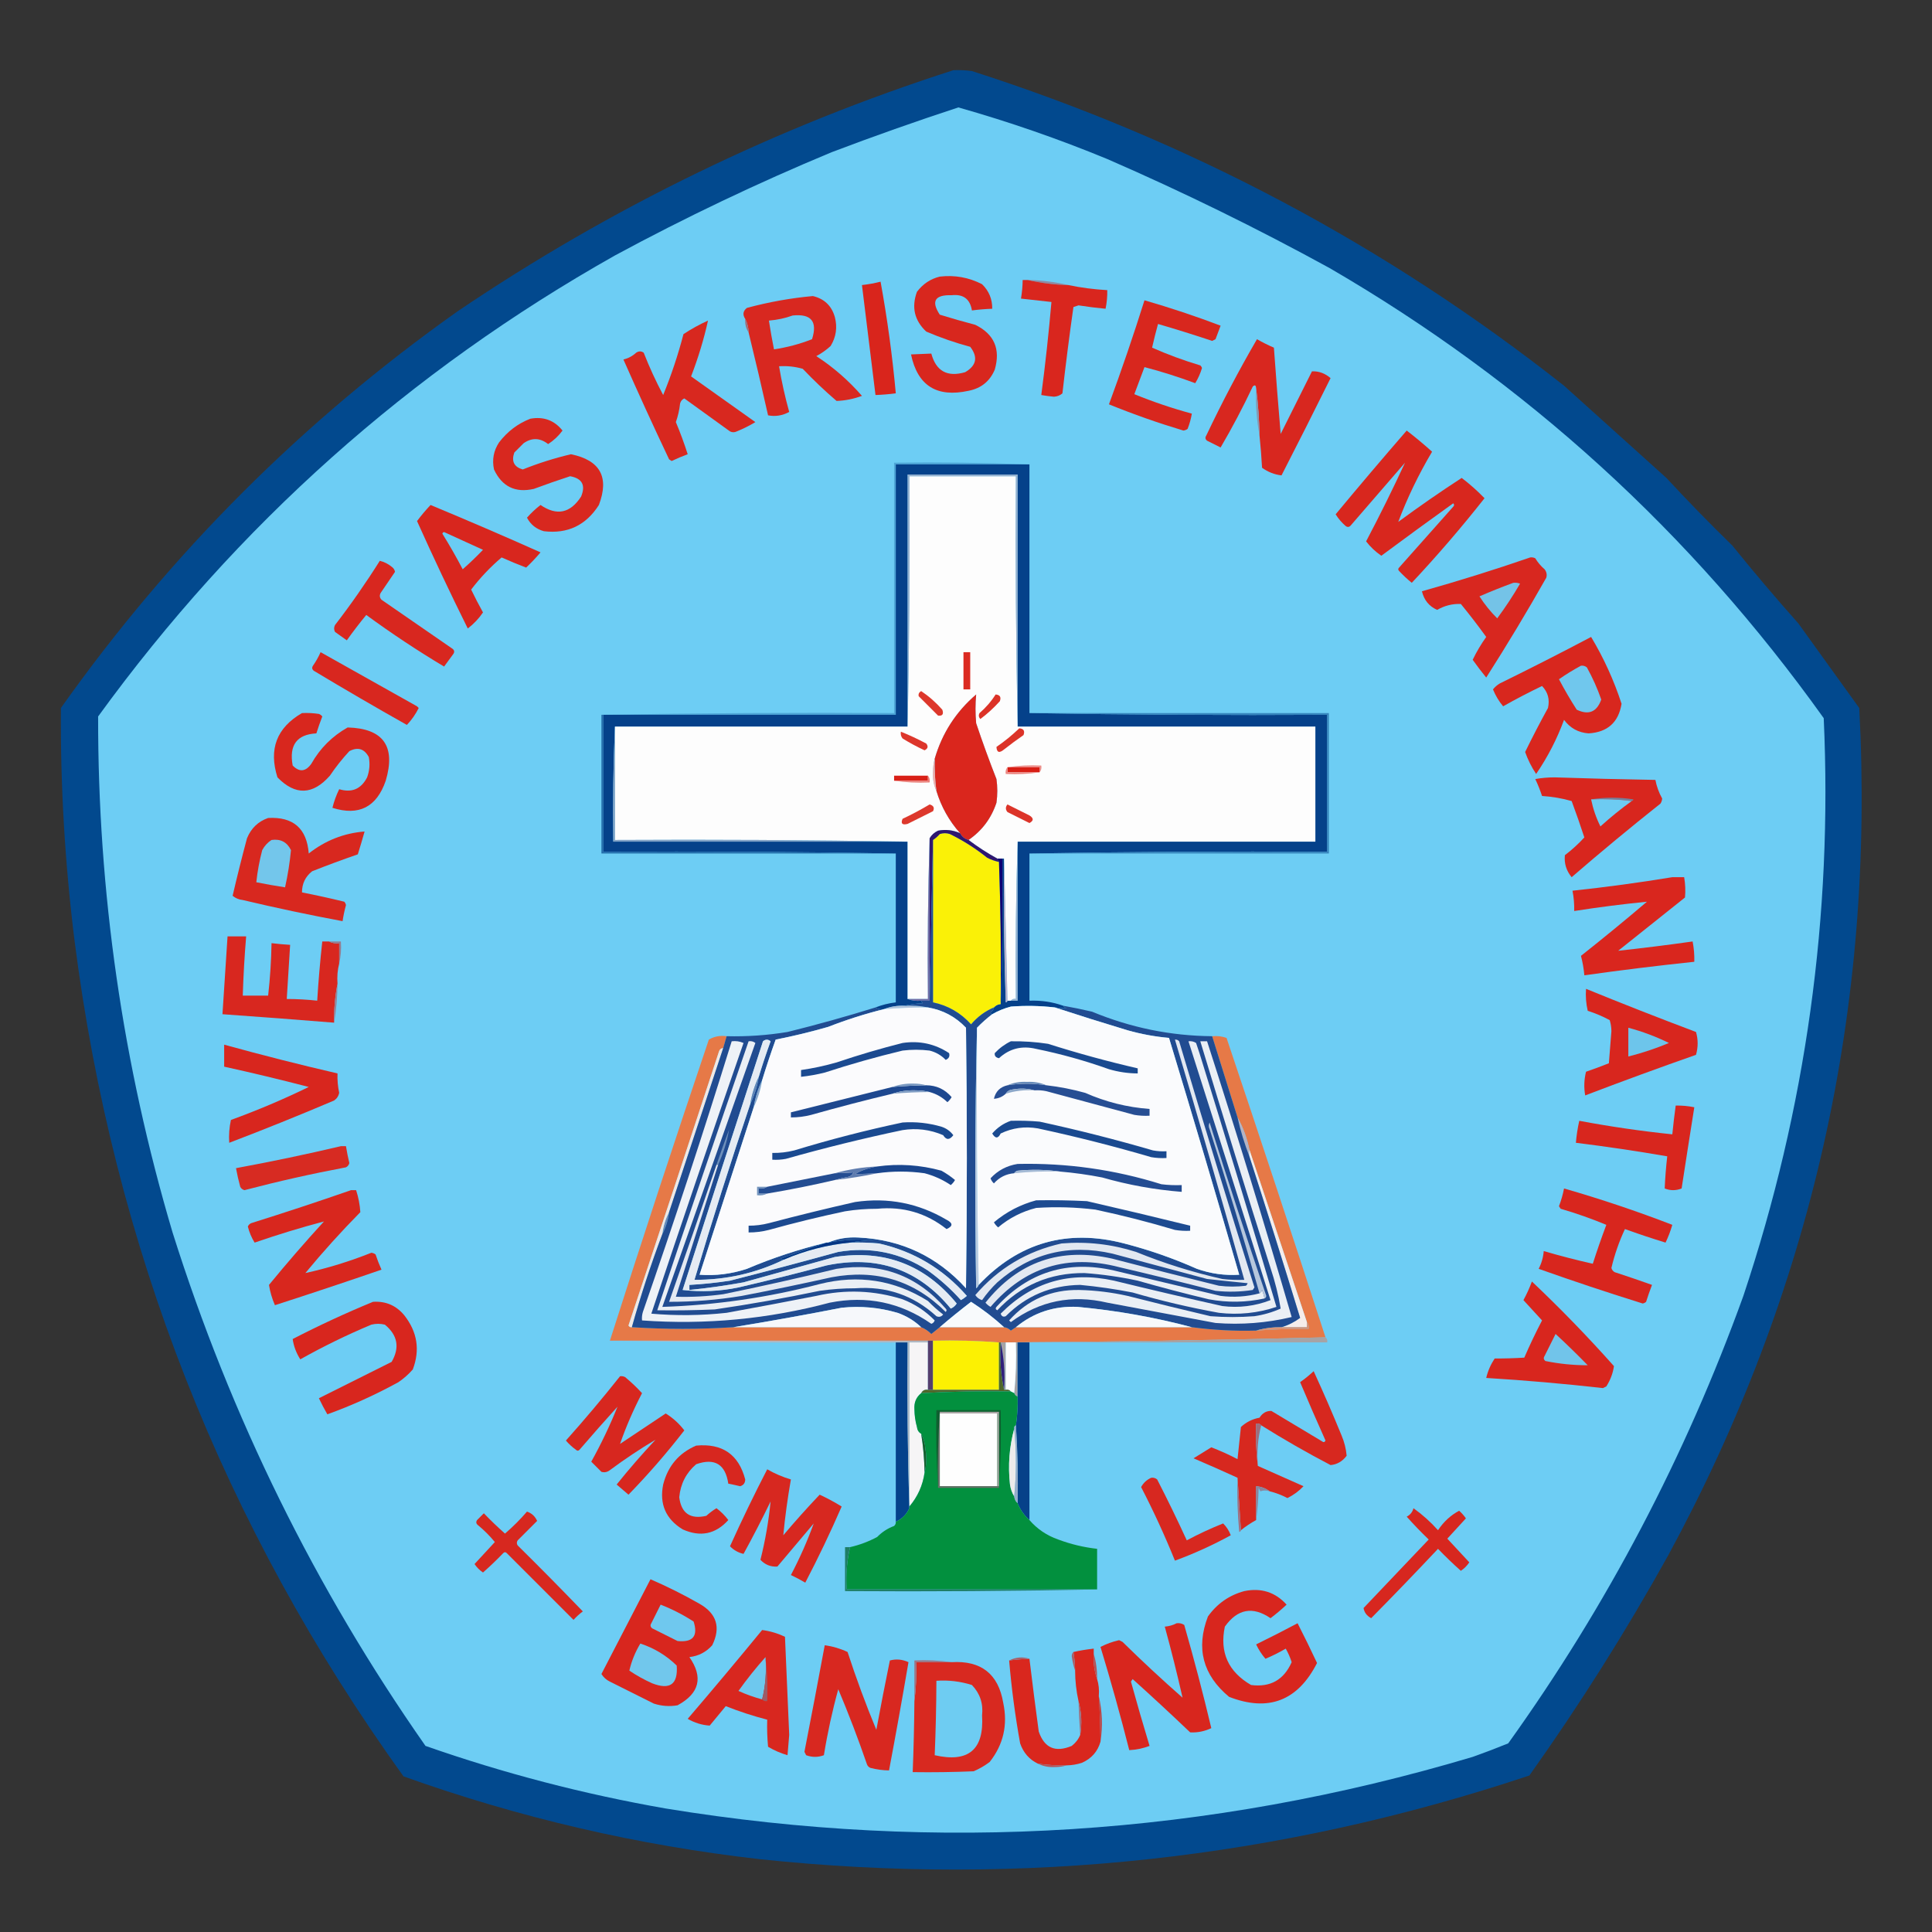 <svg xmlns="http://www.w3.org/2000/svg" version="1.1" width="1142px" height="1142px" style="shape-rendering:geometricPrecision; text-rendering:geometricPrecision; image-rendering:optimizeQuality; fill-rule:evenodd; clip-rule:evenodd" xmlns:xlink="http://www.w3.org/1999/xlink">
<rect width="100%" height="100%" fill="#333333" stroke="none"/>
<g><path style="opacity:0.96" fill="#014a92" d="M 563.5,41.5 C 567.182,41.335 570.848,41.501 574.5,42C 702.907,83.187 819.574,145.187 924.5,228C 944.615,246.11 964.782,264.276 985,282.5C 997.637,296.138 1010.64,309.471 1024,322.5C 1036.62,338.127 1049.62,353.46 1063,368.5C 1075,385.167 1087,401.833 1099,418.5C 1108.45,596.352 1070.78,763.352 986,919.5C 961.007,964.455 933.674,1007.79 904,1049.5C 756.168,1098.85 604.668,1115.35 449.5,1099C 377.19,1090.81 306.857,1074.47 238.5,1050C 131.841,901.701 67.007,736.868 44,555.5C 38.343,510 35.676,464.334 36,418.5C 100.861,326.973 179.027,248.806 270.5,184C 361.241,122.632 458.907,75.132 563.5,41.5 Z"/></g>
<g><path style="opacity:1" fill="#6dcdf4" d="M 566.5,63.5 C 596.388,71.963 625.721,82.13 654.5,94C 699.348,113.508 743.181,135.008 786,158.5C 902.213,226.029 999.547,314.695 1078,424.5C 1083.32,541.337 1067.48,655.17 1030.5,766C 996.205,860.958 949.871,949.124 891.5,1030.5C 884.576,1033.32 877.576,1035.98 870.5,1038.5C 713.805,1085.23 554.805,1095.4 393.5,1069C 345.1,1060.53 297.766,1048.2 251.5,1032C 186.271,938.787 136.438,837.621 102,728.5C 72.497,628.98 57.831,527.314 58,423.5C 140.184,310.299 242.017,219.465 363.5,151C 405.165,128.5 447.831,108.167 491.5,90C 516.374,80.551 541.374,71.718 566.5,63.5 Z"/></g>
<g><path style="opacity:1" fill="#d8271e" d="M 555.5,163.5 C 564.337,162.473 572.671,163.973 580.5,168C 584.577,171.985 586.577,176.819 586.5,182.5C 582.481,182.646 578.481,182.979 574.5,183.5C 573.406,176.75 569.406,173.75 562.5,174.5C 552.595,174.189 550.262,178.022 555.5,186C 562.455,188.155 569.455,190.155 576.5,192C 587.678,197.506 591.511,206.34 588,218.5C 585.093,225.382 579.926,229.548 572.5,231C 553.685,235.115 542.352,227.948 538.5,209.5C 542.541,209.325 546.541,209.158 550.5,209C 553.29,219.4 559.957,223.066 570.5,220C 577.194,216.103 578.194,211.103 573.5,205C 564.614,202.612 555.947,199.612 547.5,196C 540.515,189.442 538.681,181.608 542,172.5C 545.517,167.838 550.017,164.838 555.5,163.5 Z"/></g>
<g><path style="opacity:1" fill="#8d8ba3" d="M 607.5,165.5 C 615.74,165.657 623.74,166.657 631.5,168.5C 623.263,168.304 615.263,167.304 607.5,165.5 Z"/></g>
<g><path style="opacity:1" fill="#d9261e" d="M 607.5,165.5 C 615.263,167.304 623.263,168.304 631.5,168.5C 638.957,170.058 646.624,171.058 654.5,171.5C 654.577,175.215 654.244,178.881 653.5,182.5C 648.154,181.998 642.821,181.332 637.5,180.5C 636.5,180.833 635.5,181.167 634.5,181.5C 632.09,198.448 629.923,215.448 628,232.5C 626.647,233.704 624.981,234.371 623,234.5C 620.472,234.275 617.972,233.942 615.5,233.5C 617.911,215.212 619.911,196.879 621.5,178.5C 615.5,177.833 609.5,177.167 603.5,176.5C 604.114,172.865 604.448,169.198 604.5,165.5C 605.5,165.5 606.5,165.5 607.5,165.5 Z"/></g>
<g><path style="opacity:1" fill="#d9251c" d="M 520.5,166.5 C 524.466,188.216 527.466,210.216 529.5,232.5C 525.519,233.021 521.519,233.354 517.5,233.5C 514.833,211.828 512.166,190.161 509.5,168.5C 513.337,168.069 517.003,167.402 520.5,166.5 Z"/></g>
<g><path style="opacity:1" fill="#d82820" d="M 442.5,196.5 C 442.435,193.572 441.768,190.905 440.5,188.5C 438.843,185.991 439.176,183.825 441.5,182C 454.353,178.533 467.353,176.2 480.5,175C 487.277,176.61 491.611,180.777 493.5,187.5C 495.052,193.524 494.218,199.19 491,204.5C 488.43,206.869 485.596,208.869 482.5,210.5C 492.509,216.998 501.509,224.831 509.5,234C 504.602,235.811 499.602,236.811 494.5,237C 487.531,231.032 480.864,224.699 474.5,218C 469.934,216.691 465.267,216.191 460.5,216.5C 462.025,225.601 464.025,234.601 466.5,243.5C 462.477,245.675 458.311,246.342 454,245.5C 450.301,229.044 446.468,212.711 442.5,196.5 Z"/></g>
<g><path style="opacity:1" fill="#d8271e" d="M 676.5,177.5 C 691.696,181.899 706.696,186.899 721.5,192.5C 720.5,195.167 719.5,197.833 718.5,200.5C 717.833,200.833 717.167,201.167 716.5,201.5C 705.876,197.958 695.209,194.625 684.5,191.5C 683.198,196.218 682.032,200.885 681,205.5C 690.237,209.581 699.737,213.081 709.5,216C 709.957,216.414 710.291,216.914 710.5,217.5C 709.547,220.701 708.214,223.701 706.5,226.5C 696.539,222.789 686.539,219.622 676.5,217C 674.5,222.333 672.5,227.667 670.5,233C 681.609,237.536 692.942,241.369 704.5,244.5C 703.978,247.568 703.145,250.568 702,253.5C 701.275,254.059 700.442,254.392 699.5,254.5C 684.541,250.015 669.875,244.848 655.5,239C 662.996,218.679 669.996,198.179 676.5,177.5 Z"/></g>
<g><path style="opacity:1" fill="#6dcbf2" d="M 468.5,186.5 C 479.505,185.336 483.339,190.002 480,200.5C 472.742,203.356 465.242,205.356 457.5,206.5C 456.372,200.859 455.372,195.192 454.5,189.5C 459.412,189.102 464.079,188.102 468.5,186.5 Z"/></g>
<g><path style="opacity:1" fill="#d8281f" d="M 418.5,189.5 C 416.083,200.446 412.75,211.446 408.5,222.5C 421.129,231.488 433.796,240.488 446.5,249.5C 443,251.615 439.333,253.448 435.5,255C 434.167,255.667 432.833,255.667 431.5,255C 422.5,248.5 413.5,242 404.5,235.5C 403.201,236.09 402.368,237.09 402,238.5C 401.595,242.266 400.761,245.933 399.5,249.5C 402.103,255.711 404.436,262.045 406.5,268.5C 403.338,269.659 400.171,270.992 397,272.5C 396.5,272.167 396,271.833 395.5,271.5C 386.265,252.024 377.265,232.357 368.5,212.5C 371.353,211.823 373.853,210.49 376,208.5C 377.578,207.453 379.078,207.453 380.5,208.5C 383.857,217.079 387.69,225.413 392,233.5C 396.787,221.806 400.787,209.806 404,197.5C 408.686,194.41 413.52,191.744 418.5,189.5 Z"/></g>
<g><path style="opacity:1" fill="#a26c79" d="M 440.5,188.5 C 441.768,190.905 442.435,193.572 442.5,196.5C 440.96,194.162 440.294,191.495 440.5,188.5 Z"/></g>
<g><path style="opacity:1" fill="#d8271f" d="M 744.5,257.5 C 744.323,247.981 743.656,238.648 742.5,229.5C 742.361,227.663 741.694,227.33 740.5,228.5C 734.66,240.851 728.327,252.851 721.5,264.5C 718.833,263.167 716.167,261.833 713.5,260.5C 712.417,259.635 712.251,258.635 713,257.5C 722.249,237.998 732.249,218.998 743,200.5C 746.228,202.355 749.561,204.022 753,205.5C 754.217,222.522 755.55,239.522 757,256.5C 763.167,244.167 769.333,231.833 775.5,219.5C 779.504,219.31 783.17,220.643 786.5,223.5C 776.961,242.744 767.295,261.911 757.5,281C 753.373,280.53 749.539,279.03 746,276.5C 745.654,270.143 745.154,263.81 744.5,257.5 Z"/></g>
<g><path style="opacity:1" fill="#8697b1" d="M 742.5,229.5 C 743.656,238.648 744.323,247.981 744.5,257.5C 742.775,248.393 742.108,239.06 742.5,229.5 Z"/></g>
<g><path style="opacity:1" fill="#d8281f" d="M 313.5,247.5 C 321.324,246.105 327.657,248.438 332.5,254.5C 330.134,257.701 327.3,260.367 324,262.5C 319.235,258.758 314.402,258.591 309.5,262C 307.667,263.833 305.833,265.667 304,267.5C 302.195,272.69 303.862,276.024 309,277.5C 318.301,273.788 327.801,270.788 337.5,268.5C 354.766,272.032 360.266,282.032 354,298.5C 346.354,310.505 335.521,315.672 321.5,314C 316.974,312.747 313.64,310.081 311.5,306C 313.873,303.291 316.54,300.791 319.5,298.5C 329.117,305.065 337.117,303.398 343.5,293.5C 346.267,286.777 344.1,282.777 337,281.5C 329.792,283.853 322.625,286.353 315.5,289C 304.562,291.447 296.728,287.614 292,277.5C 290.776,271.696 291.776,266.362 295,261.5C 299.956,255.02 306.123,250.353 313.5,247.5 Z"/></g>
<g><path style="opacity:1" fill="#d8271e" d="M 831.5,254.5 C 836.607,258.432 841.607,262.599 846.5,267C 838.497,280.497 831.83,294.33 826.5,308.5C 838.755,299.458 851.255,290.791 864,282.5C 868.804,286.153 873.304,290.153 877.5,294.5C 863.886,311.781 849.552,328.448 834.5,344.5C 831.849,342.35 829.349,340.017 827,337.5C 826.333,336.833 826.333,336.167 827,335.5C 837.667,323.5 848.333,311.5 859,299.5C 859.667,298.833 859.667,298.167 859,297.5C 844.745,307.711 830.578,318.044 816.5,328.5C 813.015,326.107 810.015,323.274 807.5,320C 815.721,304.395 823.388,288.895 830.5,273.5C 819.833,285.833 809.167,298.167 798.5,310.5C 797.635,311.583 796.635,311.749 795.5,311C 793.112,308.95 791.112,306.616 789.5,304C 803.322,287.345 817.322,270.845 831.5,254.5 Z"/></g>
<g><path style="opacity:1" fill="#4da4d5" d="M 608.5,274.5 C 582.167,274.5 555.833,274.5 529.5,274.5C 529.5,323.833 529.5,373.167 529.5,422.5C 471.833,422.5 414.167,422.5 356.5,422.5C 356.167,422.5 355.833,422.5 355.5,422.5C 412.998,421.501 470.664,421.168 528.5,421.5C 528.5,372.167 528.5,322.833 528.5,273.5C 555.339,273.169 582.005,273.502 608.5,274.5 Z"/></g>
<g><path style="opacity:1" fill="#05418a" d="M 608.5,274.5 C 608.5,323.5 608.5,372.5 608.5,421.5C 666.998,422.499 725.664,422.832 784.5,422.5C 784.5,449.5 784.5,476.5 784.5,503.5C 725.664,503.168 666.998,503.501 608.5,504.5C 608.5,533.5 608.5,562.5 608.5,591.5C 615.484,591.236 622.151,592.236 628.5,594.5C 628.918,595.222 629.584,595.722 630.5,596C 628.203,596.018 625.869,595.851 623.5,595.5C 614.856,594.493 606.189,594.327 597.5,595C 593.603,596.019 589.936,597.519 586.5,599.5C 585.957,599.44 585.624,599.107 585.5,598.5C 586.612,597.735 587.279,596.735 587.5,595.5C 588.514,594.326 589.847,593.66 591.5,593.5C 592.498,565.005 592.831,536.338 592.5,507.5C 592.833,507.5 593.167,507.5 593.5,507.5C 593.167,535.841 593.5,564.175 594.5,592.5C 595.107,592.376 595.44,592.043 595.5,591.5C 596.167,591.5 596.833,591.5 597.5,591.5C 598.833,591.5 600.167,591.5 601.5,591.5C 601.5,560.167 601.5,528.833 601.5,497.5C 660.167,497.5 718.833,497.5 777.5,497.5C 777.5,474.833 777.5,452.167 777.5,429.5C 718.833,429.5 660.167,429.5 601.5,429.5C 601.5,379.833 601.5,330.167 601.5,280.5C 579.833,280.5 558.167,280.5 536.5,280.5C 536.5,330.167 536.5,379.833 536.5,429.5C 478.833,429.5 421.167,429.5 363.5,429.5C 362.503,451.994 362.169,474.661 362.5,497.5C 420.5,497.5 478.5,497.5 536.5,497.5C 536.5,528.5 536.5,559.5 536.5,590.5C 538.948,591.473 541.615,591.806 544.5,591.5C 544.611,592.117 544.944,592.617 545.5,593C 541.644,593.177 537.977,593.677 534.5,594.5C 530.236,594.344 526.236,595.011 522.5,596.5C 520.585,596.784 518.919,596.451 517.5,595.5C 521.264,594.008 525.264,593.008 529.5,592.5C 529.5,563.167 529.5,533.833 529.5,504.5C 472.002,503.501 414.336,503.168 356.5,503.5C 356.5,476.5 356.5,449.5 356.5,422.5C 414.167,422.5 471.833,422.5 529.5,422.5C 529.5,373.167 529.5,323.833 529.5,274.5C 555.833,274.5 582.167,274.5 608.5,274.5 Z"/></g>
<g><path style="opacity:1" fill="#fdfdfd" d="M 601.5,429.5 C 660.167,429.5 718.833,429.5 777.5,429.5C 777.5,452.167 777.5,474.833 777.5,497.5C 718.833,497.5 660.167,497.5 601.5,497.5C 600.502,528.329 600.169,559.329 600.5,590.5C 599.209,590.263 598.209,590.596 597.5,591.5C 596.833,591.5 596.167,591.5 595.5,591.5C 594.833,563.5 594.167,535.5 593.5,507.5C 593.167,507.5 592.833,507.5 592.5,507.5C 591.5,507.5 590.5,507.5 589.5,507.5C 583.587,504.261 577.92,500.594 572.5,496.5C 580.441,491.051 585.941,483.717 589,474.5C 589.667,469.833 589.667,465.167 589,460.5C 584.722,449.608 580.722,438.608 577,427.5C 576.484,421.782 576.484,416.115 577,410.5C 565.042,420.756 556.875,433.422 552.5,448.5C 551.836,450.978 551.503,453.645 551.5,456.5C 551.294,460.469 551.961,464.135 553.5,467.5C 556.365,476.901 561.031,485.235 567.5,492.5C 563.355,490.65 559.021,490.15 554.5,491C 552.34,491.996 550.673,493.496 549.5,495.5C 548.502,526.996 548.168,558.662 548.5,590.5C 544.5,590.5 540.5,590.5 536.5,590.5C 536.5,559.5 536.5,528.5 536.5,497.5C 479.002,496.501 421.336,496.168 363.5,496.5C 363.5,474.167 363.5,451.833 363.5,429.5C 421.167,429.5 478.833,429.5 536.5,429.5C 537.499,380.336 537.832,331.003 537.5,281.5C 558.5,281.5 579.5,281.5 600.5,281.5C 600.168,331.003 600.501,380.336 601.5,429.5 Z"/></g>
<g><path style="opacity:1" fill="#95afce" d="M 601.5,429.5 C 600.501,380.336 600.168,331.003 600.5,281.5C 579.5,281.5 558.5,281.5 537.5,281.5C 537.832,331.003 537.499,380.336 536.5,429.5C 536.5,379.833 536.5,330.167 536.5,280.5C 558.167,280.5 579.833,280.5 601.5,280.5C 601.5,330.167 601.5,379.833 601.5,429.5 Z"/></g>
<g><path style="opacity:1" fill="#d8261e" d="M 254.5,298.5 C 276.17,307.493 297.837,316.827 319.5,326.5C 316.827,329.672 313.994,332.672 311,335.5C 306.11,333.638 301.276,331.638 296.5,329.5C 289.797,335.202 283.797,341.536 278.5,348.5C 280.706,353.079 283.039,357.579 285.5,362C 283.021,365.647 280.021,368.813 276.5,371.5C 266.095,350.524 256.095,329.357 246.5,308C 248.988,304.679 251.655,301.512 254.5,298.5 Z"/></g>
<g><path style="opacity:1" fill="#6accf3" d="M 261.5,315.5 C 261.56,314.957 261.893,314.624 262.5,314.5C 270.167,318 277.833,321.5 285.5,325C 281.652,329.016 277.652,332.849 273.5,336.5C 269.726,329.275 265.726,322.275 261.5,315.5 Z"/></g>
<g><path style="opacity:1" fill="#d8271f" d="M 904.5,329.5 C 905.552,329.351 906.552,329.517 907.5,330C 908.977,332.445 910.81,334.612 913,336.5C 914.187,338.044 914.52,339.711 914,341.5C 902.658,361.526 890.825,381.193 878.5,400.5C 875.707,397.072 873.04,393.572 870.5,390C 872.782,385.269 875.449,380.769 878.5,376.5C 873.724,369.883 868.724,363.383 863.5,357C 858.542,356.816 853.876,357.982 849.5,360.5C 844.752,358.406 841.752,354.739 840.5,349.5C 862.12,343.434 883.453,336.767 904.5,329.5 Z"/></g>
<g><path style="opacity:1" fill="#d8271f" d="M 224.5,331.5 C 227.09,332.128 229.423,333.295 231.5,335C 232.574,335.739 233.241,336.739 233.5,338C 230.682,342.156 227.848,346.323 225,350.5C 224.219,351.944 224.386,353.277 225.5,354.5C 239.5,364.167 253.5,373.833 267.5,383.5C 268.583,384.365 268.749,385.365 268,386.5C 266.167,389 264.333,391.5 262.5,394C 246.842,384.647 231.508,374.48 216.5,363.5C 212.506,368.334 208.673,373.334 205,378.5C 202.667,376.833 200.333,375.167 198,373.5C 197.333,372.167 197.333,370.833 198,369.5C 207.468,357.212 216.302,344.545 224.5,331.5 Z"/></g>
<g><path style="opacity:1" fill="#74c3e7" d="M 894.5,344.5 C 895.873,344.343 897.207,344.51 898.5,345C 894.362,352.12 889.862,358.953 885,365.5C 881.029,361.564 877.529,357.231 874.5,352.5C 881.153,349.62 887.82,346.953 894.5,344.5 Z"/></g>
<g><path style="opacity:1" fill="#d8271e" d="M 940.5,376.5 C 947.974,388.951 953.974,402.118 958.5,416C 956.722,426.988 950.222,432.822 939,433.5C 932.927,433.048 928.094,430.381 924.5,425.5C 920.334,436.831 914.834,447.498 908,457.5C 905.304,453.44 903.137,449.107 901.5,444.5C 905.793,435.712 910.293,427.046 915,418.5C 916.151,413.466 914.985,409.133 911.5,405.5C 903.676,409.245 896.009,413.245 888.5,417.5C 886.012,414.534 884.012,411.201 882.5,407.5C 883.605,406.108 884.939,404.941 886.5,404C 904.717,395.059 922.717,385.892 940.5,376.5 Z"/></g>
<g><path style="opacity:1" fill="#db2b22" d="M 569.5,385.5 C 570.833,385.5 572.167,385.5 573.5,385.5C 573.5,392.833 573.5,400.167 573.5,407.5C 572.167,407.5 570.833,407.5 569.5,407.5C 569.5,400.167 569.5,392.833 569.5,385.5 Z"/></g>
<g><path style="opacity:1" fill="#d8271f" d="M 189.5,385.5 C 208.466,396.111 227.466,406.777 246.5,417.5C 246.833,417.833 247.167,418.167 247.5,418.5C 245.646,422.221 243.313,425.554 240.5,428.5C 222.003,418.086 203.669,407.419 185.5,396.5C 184.417,395.635 184.251,394.635 185,393.5C 186.765,390.968 188.265,388.301 189.5,385.5 Z"/></g>
<g><path style="opacity:1" fill="#70c7ed" d="M 934.5,393.5 C 935.822,393.33 936.989,393.663 938,394.5C 941.385,400.602 944.218,406.935 946.5,413.5C 943.876,420.874 939.042,422.874 932,419.5C 928.248,413.664 924.748,407.664 921.5,401.5C 925.694,398.571 930.027,395.905 934.5,393.5 Z"/></g>
<g><path style="opacity:1" fill="#dd372b" d="M 544.5,408.5 C 549.072,411.563 553.239,415.23 557,419.5C 557.925,422.134 557.091,423.301 554.5,423C 550.667,419.167 546.833,415.333 543,411.5C 542.761,410.212 543.261,409.212 544.5,408.5 Z"/></g>
<g><path style="opacity:1" fill="#da261d" d="M 572.5,496.5 C 570.251,495.92 568.585,494.587 567.5,492.5C 561.031,485.235 556.365,476.901 553.5,467.5C 552.68,461.203 552.347,454.869 552.5,448.5C 556.875,433.422 565.042,420.756 577,410.5C 576.484,416.115 576.484,421.782 577,427.5C 580.722,438.608 584.722,449.608 589,460.5C 589.667,465.167 589.667,469.833 589,474.5C 585.941,483.717 580.441,491.051 572.5,496.5 Z"/></g>
<g><path style="opacity:1" fill="#dc3227" d="M 588.5,410.5 C 591.076,410.722 591.91,412.055 591,414.5C 587.281,418.573 583.447,422.073 579.5,425C 578.483,423.951 578.316,422.784 579,421.5C 582.773,418.236 585.94,414.57 588.5,410.5 Z"/></g>
<g><path style="opacity:1" fill="#3685bd" d="M 608.5,421.5 C 667.5,421.5 726.5,421.5 785.5,421.5C 785.5,449.167 785.5,476.833 785.5,504.5C 726.5,504.5 667.5,504.5 608.5,504.5C 666.998,503.501 725.664,503.168 784.5,503.5C 784.5,476.5 784.5,449.5 784.5,422.5C 725.664,422.832 666.998,422.499 608.5,421.5 Z"/></g>
<g><path style="opacity:1" fill="#d8271e" d="M 178.5,421.5 C 181.85,421.335 185.183,421.502 188.5,422C 189.308,422.308 189.975,422.808 190.5,423.5C 189.235,426.796 188.068,430.129 187,433.5C 175.46,434.117 170.793,440.45 173,452.5C 176.957,456.53 180.623,456.197 184,451.5C 189.167,442.333 196.333,435.167 205.5,430C 226.558,430.579 234.058,441.079 228,461.5C 222.619,477.107 212.119,482.44 196.5,477.5C 197.439,473.682 198.773,470.015 200.5,466.5C 207.933,468.744 213.433,466.411 217,459.5C 218.434,455.594 218.767,451.594 218,447.5C 215.335,442.566 211.502,441.399 206.5,444C 202.286,448.546 198.453,453.379 195,458.5C 184.895,469.979 174.562,470.313 164,459.5C 158.721,442.822 163.554,430.155 178.5,421.5 Z"/></g>
<g><path style="opacity:1" fill="#dd362b" d="M 532.5,432.5 C 537.557,434.526 542.557,436.859 547.5,439.5C 548.823,441.204 548.49,442.537 546.5,443.5C 542.007,441.421 537.674,439.088 533.5,436.5C 532.571,435.311 532.238,433.978 532.5,432.5 Z"/></g>
<g><path style="opacity:1" fill="#dc3328" d="M 602.5,430.5 C 605.076,430.722 605.91,432.055 605,434.5C 601.078,437.211 597.244,440.045 593.5,443C 590.689,445.331 589.189,444.831 589,441.5C 593.846,438.173 598.346,434.507 602.5,430.5 Z"/></g>
<g><path style="opacity:1" fill="#ec8f8b" d="M 595.5,453.5 C 601.979,452.509 608.646,452.176 615.5,452.5C 615.768,454.099 615.434,455.432 614.5,456.5C 614.5,455.5 614.5,454.5 614.5,453.5C 608.167,453.5 601.833,453.5 595.5,453.5 Z"/></g>
<g><path style="opacity:1" fill="#d81e15" d="M 595.5,453.5 C 601.833,453.5 608.167,453.5 614.5,453.5C 614.5,454.5 614.5,455.5 614.5,456.5C 608.167,456.5 601.833,456.5 595.5,456.5C 595.5,455.5 595.5,454.5 595.5,453.5 Z"/></g>
<g><path style="opacity:1" fill="#f2aeaa" d="M 552.5,448.5 C 552.347,454.869 552.68,461.203 553.5,467.5C 551.961,464.135 551.294,460.469 551.5,456.5C 551.503,453.645 551.836,450.978 552.5,448.5 Z"/></g>
<g><path style="opacity:1" fill="#eb8681" d="M 595.5,453.5 C 595.5,454.5 595.5,455.5 595.5,456.5C 601.833,456.5 608.167,456.5 614.5,456.5C 608.021,457.491 601.354,457.824 594.5,457.5C 594.232,455.901 594.566,454.568 595.5,453.5 Z"/></g>
<g><path style="opacity:1" fill="#d92017" d="M 548.5,458.5 C 548.5,459.5 548.5,460.5 548.5,461.5C 541.833,461.5 535.167,461.5 528.5,461.5C 528.5,460.5 528.5,459.5 528.5,458.5C 535.167,458.5 541.833,458.5 548.5,458.5 Z"/></g>
<g><path style="opacity:1" fill="#d8261e" d="M 907.5,460.5 C 911.151,459.835 914.985,459.501 919,459.5C 938.828,460.174 958.662,460.674 978.5,461C 979.232,464.86 980.565,468.527 982.5,472C 982.415,473.107 982.081,474.107 981.5,475C 963.708,489.123 946.208,503.623 929,518.5C 925.845,514.703 924.512,510.37 925,505.5C 929.197,502.299 933.03,498.799 936.5,495C 934.139,487.78 931.639,480.613 929,473.5C 923.425,471.895 917.591,470.895 911.5,470.5C 910.336,466.987 909.002,463.654 907.5,460.5 Z"/></g>
<g><path style="opacity:1" fill="#ea7f79" d="M 548.5,458.5 C 549.434,459.568 549.768,460.901 549.5,462.5C 542.313,462.825 535.313,462.491 528.5,461.5C 535.167,461.5 541.833,461.5 548.5,461.5C 548.5,460.5 548.5,459.5 548.5,458.5 Z"/></g>
<g><path style="opacity:1" fill="#75809b" d="M 940.5,472.5 C 948.676,471.179 957.009,471.179 965.5,472.5C 965.376,473.107 965.043,473.44 964.5,473.5C 956.684,472.508 948.684,472.174 940.5,472.5 Z"/></g>
<g><path style="opacity:1" fill="#6dcbf2" d="M 940.5,472.5 C 948.684,472.174 956.684,472.508 964.5,473.5C 958.089,478.132 951.922,483.132 946,488.5C 943.475,483.426 941.642,478.093 940.5,472.5 Z"/></g>
<g><path style="opacity:1" fill="#dc3429" d="M 595.5,475.5 C 599.807,477.653 604.14,479.82 608.5,482C 611.079,483.612 611.079,485.112 608.5,486.5C 604.167,484.333 599.833,482.167 595.5,480C 594.272,478.51 594.272,477.01 595.5,475.5 Z"/></g>
<g><path style="opacity:1" fill="#dd382c" d="M 549.5,475.5 C 551.832,476.162 552.499,477.495 551.5,479.5C 546.5,482 541.5,484.5 536.5,487C 533.326,487.829 532.326,486.829 533.5,484C 539.053,481.392 544.387,478.559 549.5,475.5 Z"/></g>
<g><path style="opacity:1" fill="#d8281f" d="M 158.5,483.5 C 173.373,482.708 181.373,489.708 182.5,504.5C 192.275,496.802 203.275,492.469 215.5,491.5C 214.24,496.046 212.906,500.546 211.5,505C 202.423,508.137 193.423,511.47 184.5,515C 180.505,518.158 178.505,522.325 178.5,527.5C 186.86,529.139 195.193,530.972 203.5,533C 204.022,533.561 204.355,534.228 204.5,535C 203.639,538.137 202.973,541.303 202.5,544.5C 182.754,540.814 163.088,536.648 143.5,532C 141.22,531.767 139.22,530.934 137.5,529.5C 140.142,518.127 142.975,506.794 146,495.5C 148.44,489.557 152.607,485.557 158.5,483.5 Z"/></g>
<g><path style="opacity:1" fill="#faf107" d="M 590.5,509.5 C 591.498,537.328 591.831,565.328 591.5,593.5C 589.847,593.66 588.514,594.326 587.5,595.5C 582.258,597.717 577.758,601.05 574,605.5C 567.872,598.689 560.372,594.356 551.5,592.5C 551.5,560.5 551.5,528.5 551.5,496.5C 552.962,495.542 554.295,494.376 555.5,493C 557.5,492.333 559.5,492.333 561.5,493C 569.348,496.846 576.681,501.513 583.5,507C 585.743,508.136 588.076,508.97 590.5,509.5 Z"/></g>
<g><path style="opacity:1" fill="#30176e" d="M 567.5,492.5 C 568.585,494.587 570.251,495.92 572.5,496.5C 577.92,500.594 583.587,504.261 589.5,507.5C 589.833,508.167 590.167,508.833 590.5,509.5C 588.076,508.97 585.743,508.136 583.5,507C 576.681,501.513 569.348,496.846 561.5,493C 559.5,492.333 557.5,492.333 555.5,493C 554.295,494.376 552.962,495.542 551.5,496.5C 550.833,528.167 550.167,559.833 549.5,591.5C 549.5,559.5 549.5,527.5 549.5,495.5C 550.673,493.496 552.34,491.996 554.5,491C 559.021,490.15 563.355,490.65 567.5,492.5 Z"/></g>
<g><path style="opacity:1" fill="#84a3c6" d="M 363.5,429.5 C 363.5,451.833 363.5,474.167 363.5,496.5C 421.336,496.168 479.002,496.501 536.5,497.5C 478.5,497.5 420.5,497.5 362.5,497.5C 362.169,474.661 362.503,451.994 363.5,429.5 Z"/></g>
<g><path style="opacity:1" fill="#726ca4" d="M 549.5,495.5 C 549.5,527.5 549.5,559.5 549.5,591.5C 547.833,591.5 546.167,591.5 544.5,591.5C 541.615,591.806 538.948,591.473 536.5,590.5C 540.5,590.5 544.5,590.5 548.5,590.5C 548.168,558.662 548.502,526.996 549.5,495.5 Z"/></g>
<g><path style="opacity:1" fill="#73c6eb" d="M 160.5,496.5 C 165.814,495.74 169.647,497.74 172,502.5C 171.296,509.862 170.129,517.196 168.5,524.5C 162.808,523.628 157.141,522.628 151.5,521.5C 152.184,515.094 153.351,508.761 155,502.5C 156.36,499.977 158.193,497.977 160.5,496.5 Z"/></g>
<g><path style="opacity:1" fill="#97b1cf" d="M 601.5,497.5 C 601.5,528.833 601.5,560.167 601.5,591.5C 600.167,591.5 598.833,591.5 597.5,591.5C 598.209,590.596 599.209,590.263 600.5,590.5C 600.169,559.329 600.502,528.329 601.5,497.5 Z"/></g>
<g><path style="opacity:1" fill="#236dab" d="M 355.5,422.5 C 355.833,422.5 356.167,422.5 356.5,422.5C 356.5,449.5 356.5,476.5 356.5,503.5C 414.336,503.168 472.002,503.501 529.5,504.5C 471.5,504.5 413.5,504.5 355.5,504.5C 355.5,477.167 355.5,449.833 355.5,422.5 Z"/></g>
<g><path style="opacity:1" fill="#b6b0ce" d="M 593.5,507.5 C 594.167,535.5 594.833,563.5 595.5,591.5C 595.44,592.043 595.107,592.376 594.5,592.5C 593.5,564.175 593.167,535.841 593.5,507.5 Z"/></g>
<g><path style="opacity:1" fill="#0e0074" d="M 589.5,507.5 C 590.5,507.5 591.5,507.5 592.5,507.5C 592.831,536.338 592.498,565.005 591.5,593.5C 591.831,565.328 591.498,537.328 590.5,509.5C 590.167,508.833 589.833,508.167 589.5,507.5 Z"/></g>
<g><path style="opacity:1" fill="#d9261e" d="M 988.5,518.5 C 990.833,518.5 993.167,518.5 995.5,518.5C 996.19,522.49 996.357,526.49 996,530.5C 982.833,541 969.667,551.5 956.5,562C 971.156,560.407 985.823,558.574 1000.5,556.5C 1001.27,560.452 1001.61,564.452 1001.5,568.5C 979.788,570.792 958.121,573.459 936.5,576.5C 936.155,572.578 935.488,568.745 934.5,565C 947.684,554.572 960.684,543.906 973.5,533C 959.152,534.419 944.818,536.252 930.5,538.5C 930.605,534.452 930.272,530.452 929.5,526.5C 949.373,524.374 969.04,521.708 988.5,518.5 Z"/></g>
<g><path style="opacity:1" fill="#d8271f" d="M 194.5,556.5 C 196.265,557.461 198.265,557.795 200.5,557.5C 200.5,561.5 200.5,565.5 200.5,569.5C 199.517,573.298 199.183,577.298 199.5,581.5C 198.028,588.951 197.361,596.618 197.5,604.5C 175.625,602.725 153.625,601.059 131.5,599.5C 132.5,584.169 133.5,568.835 134.5,553.5C 138.167,553.5 141.833,553.5 145.5,553.5C 144.527,565.148 143.86,576.814 143.5,588.5C 148.5,588.5 153.5,588.5 158.5,588.5C 159.663,578.204 160.33,567.87 160.5,557.5C 164.154,557.942 167.821,558.276 171.5,558.5C 170.833,569.167 170.167,579.833 169.5,590.5C 175.523,590.502 181.523,590.835 187.5,591.5C 188.225,579.804 189.225,568.138 190.5,556.5C 191.833,556.5 193.167,556.5 194.5,556.5 Z"/></g>
<g><path style="opacity:1" fill="#957c8f" d="M 194.5,556.5 C 196.833,556.5 199.167,556.5 201.5,556.5C 201.818,561.032 201.485,565.366 200.5,569.5C 200.5,565.5 200.5,561.5 200.5,557.5C 198.265,557.795 196.265,557.461 194.5,556.5 Z"/></g>
<g><path style="opacity:1" fill="#d8261e" d="M 937.5,584.5 C 958.946,593.266 980.612,601.766 1002.5,610C 1003.8,614.45 1003.8,618.95 1002.5,623.5C 980.535,631.21 958.702,639.21 937,647.5C 936.172,642.798 936.338,638.131 937.5,633.5C 942.055,631.927 946.555,630.26 951,628.5C 951.475,622.165 951.975,615.831 952.5,609.5C 952.468,607.241 952.134,605.075 951.5,603C 947.306,600.736 942.972,598.903 938.5,597.5C 937.508,593.217 937.174,588.884 937.5,584.5 Z"/></g>
<g><path style="opacity:1" fill="#928397" d="M 199.5,581.5 C 199.429,589.365 198.762,597.031 197.5,604.5C 197.361,596.618 198.028,588.951 199.5,581.5 Z"/></g>
<g><path style="opacity:1" fill="#b0c2da" d="M 534.5,594.5 C 539.363,594.181 544.03,594.514 548.5,595.5C 539.815,595.464 531.149,595.797 522.5,596.5C 526.236,595.011 530.236,594.344 534.5,594.5 Z"/></g>
<g><path style="opacity:1" fill="#6dc5eb" d="M 962.5,607.5 C 970.808,609.713 978.808,612.713 986.5,616.5C 978.696,619.768 970.696,622.435 962.5,624.5C 962.5,618.833 962.5,613.167 962.5,607.5 Z"/></g>
<g><path style="opacity:1" fill="#e67947" d="M 429.5,612.5 C 428.833,614.833 428.167,617.167 427.5,619.5C 426.25,619.577 425.417,620.244 425,621.5C 407.258,675.559 389.425,729.559 371.5,783.5C 371.957,784.298 372.624,784.631 373.5,784.5C 393.502,785.8 413.502,785.8 433.5,784.5C 470.5,784.5 507.5,784.5 544.5,784.5C 546.736,785.389 548.736,786.722 550.5,788.5C 552.186,787.143 553.852,785.81 555.5,784.5C 568.167,784.5 580.833,784.5 593.5,784.5C 595.044,784.703 596.378,785.37 597.5,786.5C 598.518,785.807 599.518,785.141 600.5,784.5C 635.167,784.5 669.833,784.5 704.5,784.5C 717.095,786.19 729.761,786.856 742.5,786.5C 752.815,785.733 763.148,785.399 773.5,785.5C 773.768,783.901 773.434,782.568 772.5,781.5C 761.167,747.5 749.833,713.5 738.5,679.5C 737.121,672.685 734.788,666.351 731.5,660.5C 726.522,644.561 721.522,628.561 716.5,612.5C 719.448,612.223 722.281,612.556 725,613.5C 744.828,672.483 764.328,731.483 783.5,790.5C 719.673,792.166 655.673,793.166 591.5,793.5C 591.167,793.5 590.833,793.5 590.5,793.5C 577.677,792.505 564.677,792.171 551.5,792.5C 550.5,792.5 549.5,792.5 548.5,792.5C 485.833,792.5 423.167,792.5 360.5,792.5C 379.504,732.989 399.004,673.656 419,614.5C 422.149,612.638 425.649,611.971 429.5,612.5 Z"/></g>
<g><path style="opacity:1" fill="#d8261e" d="M 132.5,617.5 C 154.713,623.637 177.046,629.303 199.5,634.5C 199.356,638.375 199.69,642.208 200.5,646C 200.102,647.899 199.102,649.399 197.5,650.5C 177.002,659.222 156.336,667.555 135.5,675.5C 135.2,670.901 135.533,666.401 136.5,662C 152.274,656.273 167.607,649.773 182.5,642.5C 165.903,638.184 149.237,634.184 132.5,630.5C 132.5,626.167 132.5,621.833 132.5,617.5 Z"/></g>
<g><path style="opacity:1" fill="#d8261e" d="M 990.5,653.5 C 994.215,653.423 997.881,653.756 1001.5,654.5C 998.955,670.48 996.455,686.48 994,702.5C 990.667,703.833 987.333,703.833 984,702.5C 984.273,696.178 984.773,689.845 985.5,683.5C 967.567,680.4 949.567,677.733 931.5,675.5C 931.875,671.129 932.541,666.796 933.5,662.5C 951.721,665.926 970.054,668.592 988.5,670.5C 989.058,664.82 989.725,659.153 990.5,653.5 Z"/></g>
<g><path style="opacity:1" fill="#b6b2c2" d="M 731.5,660.5 C 734.788,666.351 737.121,672.685 738.5,679.5C 738.5,680.833 738.5,682.167 738.5,683.5C 735.585,676.083 733.252,668.416 731.5,660.5 Z"/></g>
<g><path style="opacity:1" fill="#d72b22" d="M 201.5,677.5 C 202.5,677.5 203.5,677.5 204.5,677.5C 205.036,680.846 205.703,684.18 206.5,687.5C 206.182,688.647 205.516,689.481 204.5,690C 184.27,693.811 164.27,698.311 144.5,703.5C 143.353,703.182 142.519,702.516 142,701.5C 141.005,697.855 140.172,694.188 139.5,690.5C 160.39,686.656 181.056,682.323 201.5,677.5 Z"/></g>
<g><path style="opacity:1" fill="#d8261e" d="M 924.5,702.5 C 946.251,708.762 967.584,715.929 988.5,724C 987.458,727.627 986.125,731.127 984.5,734.5C 976.437,732.035 968.437,729.368 960.5,726.5C 957.05,733.85 954.383,741.516 952.5,749.5C 952.818,750.647 953.484,751.481 954.5,752C 961.876,754.403 969.209,756.903 976.5,759.5C 975.235,762.796 974.068,766.129 973,769.5C 972.439,770.022 971.772,770.355 971,770.5C 950.319,764.051 929.819,757.218 909.5,750C 911.208,746.707 912.208,743.207 912.5,739.5C 922.145,742.331 931.812,744.831 941.5,747C 943.966,739.269 946.633,731.603 949.5,724C 940.711,720.347 931.711,717.181 922.5,714.5C 922.167,714 921.833,713.5 921.5,713C 922.811,709.569 923.811,706.069 924.5,702.5 Z"/></g>
<g><path style="opacity:1" fill="#d8271e" d="M 207.5,703.5 C 208.5,703.5 209.5,703.5 210.5,703.5C 211.877,707.778 212.711,712.112 213,716.5C 201.612,728.052 190.778,740.052 180.5,752.5C 193.635,749.622 206.635,745.622 219.5,740.5C 220.442,740.608 221.275,740.941 222,741.5C 223.015,744.558 224.181,747.558 225.5,750.5C 204.618,757.683 183.618,764.683 162.5,771.5C 160.794,767.56 159.627,763.56 159,759.5C 169.479,746.72 180.312,734.22 191.5,722C 177.776,725.627 164.109,729.794 150.5,734.5C 148.688,731.571 147.354,728.405 146.5,725C 146.905,724.055 147.572,723.388 148.5,723C 168.374,716.764 188.041,710.264 207.5,703.5 Z"/></g>
<g><path style="opacity:1" fill="#668aba" d="M 395.5,716.5 C 394.943,721.165 393.61,725.498 391.5,729.5C 392.057,724.835 393.39,720.502 395.5,716.5 Z"/></g>
<g><path style="opacity:1" fill="#f1e8e4" d="M 427.5,619.5 C 416.833,651.833 406.167,684.167 395.5,716.5C 393.39,720.502 392.057,724.835 391.5,729.5C 384.726,747.489 378.726,765.822 373.5,784.5C 372.624,784.631 371.957,784.298 371.5,783.5C 389.425,729.559 407.258,675.559 425,621.5C 425.417,620.244 426.25,619.577 427.5,619.5 Z"/></g>
<g><path style="opacity:1" fill="#f5edeb" d="M 738.5,679.5 C 749.833,713.5 761.167,747.5 772.5,781.5C 772.5,782.5 772.5,783.5 772.5,784.5C 767.5,784.5 762.5,784.5 757.5,784.5C 761.453,783.332 765.119,781.498 768.5,779C 758.71,746.978 748.71,715.144 738.5,683.5C 738.5,682.167 738.5,680.833 738.5,679.5 Z"/></g>
<g><path style="opacity:1" fill="#d8261e" d="M 905.5,757.5 C 922.316,773.397 938.482,790.064 954,807.5C 953.404,811.718 951.904,815.718 949.5,819.5C 948.833,819.833 948.167,820.167 947.5,820.5C 924.553,817.905 901.553,815.905 878.5,814.5C 879.469,810.392 881.136,806.559 883.5,803C 889.416,803.018 895.249,802.852 901,802.5C 904.227,795.045 907.727,787.712 911.5,780.5C 907.833,776.5 904.167,772.5 900.5,768.5C 902.453,764.931 904.119,761.264 905.5,757.5 Z"/></g>
<g><path style="opacity:1" fill="#214c91" d="M 551.5,496.5 C 551.5,528.5 551.5,560.5 551.5,592.5C 560.372,594.356 567.872,598.689 574,605.5C 577.758,601.05 582.258,597.717 587.5,595.5C 587.279,596.735 586.612,597.735 585.5,598.5C 585.624,599.107 585.957,599.44 586.5,599.5C 583.312,601.932 580.312,604.599 577.5,607.5C 576.335,658.665 576.168,709.998 577,761.5C 577.717,760.956 578.217,760.289 578.5,759.5C 602.242,734.423 630.909,726.257 664.5,735C 679.266,738.811 693.599,743.811 707.5,750C 715.597,752.866 723.93,754.033 732.5,753.5C 718.988,706.794 705.154,660.127 691,613.5C 682.742,612.783 674.575,611.283 666.5,609C 652.001,604.633 637.668,600.133 623.5,595.5C 625.869,595.851 628.203,596.018 630.5,596C 629.584,595.722 628.918,595.222 628.5,594.5C 634.185,595.504 639.852,596.671 645.5,598C 668.333,607.463 692,612.296 716.5,612.5C 721.522,628.561 726.522,644.561 731.5,660.5C 733.252,668.416 735.585,676.083 738.5,683.5C 748.71,715.144 758.71,746.978 768.5,779C 765.119,781.498 761.453,783.332 757.5,784.5C 752.269,784.444 747.269,785.111 742.5,786.5C 729.761,786.856 717.095,786.19 704.5,784.5C 682.468,778.632 659.968,774.632 637,772.5C 623.18,771.829 611.013,775.829 600.5,784.5C 599.518,785.141 598.518,785.807 597.5,786.5C 596.378,785.37 595.044,784.703 593.5,784.5C 587.46,778.967 580.96,773.967 574,769.5C 567.656,774.35 561.489,779.35 555.5,784.5C 553.852,785.81 552.186,787.143 550.5,788.5C 548.736,786.722 546.736,785.389 544.5,784.5C 540.511,780.704 535.845,777.871 530.5,776C 519.702,772.835 508.702,771.835 497.5,773C 476.088,777.196 454.755,781.029 433.5,784.5C 413.502,785.8 393.502,785.8 373.5,784.5C 378.726,765.822 384.726,747.489 391.5,729.5C 393.61,725.498 394.943,721.165 395.5,716.5C 406.167,684.167 416.833,651.833 427.5,619.5C 428.167,617.167 428.833,614.833 429.5,612.5C 441.581,612.796 453.581,611.963 465.5,610C 483.005,605.67 500.338,600.837 517.5,595.5C 518.919,596.451 520.585,596.784 522.5,596.5C 511.399,599.254 500.399,602.754 489.5,607C 479.248,609.949 468.914,612.449 458.5,614.5C 455.596,622.546 452.929,630.546 450.5,638.5C 448.057,643.5 446.39,648.834 445.5,654.5C 434.87,687.392 424.204,720.392 413.5,753.5C 422.999,754.197 432.332,753.031 441.5,750C 456.675,743.553 472.342,738.386 488.5,734.5C 479.571,737.534 470.571,740.7 461.5,744C 462.094,744.464 462.761,744.631 463.5,744.5C 446.855,752.595 429.188,756.595 410.5,756.5C 420.896,721.562 431.896,686.895 443.5,652.5C 445.943,647.5 447.61,642.166 448.5,636.5C 450.594,629.55 452.928,622.55 455.5,615.5C 453.994,614.253 452.494,614.253 451,615.5C 435.064,664.475 419.231,713.475 403.5,762.5C 414.563,763.774 425.563,763.274 436.5,761C 453.913,756.98 471.246,752.647 488.5,748C 518.337,741.735 542.837,750.235 562,773.5C 563.487,772.845 564.653,771.845 565.5,770.5C 546.823,747.671 522.823,738.504 493.5,743C 475.516,747.996 457.516,752.996 439.5,758C 428.883,759.921 418.217,761.421 407.5,762.5C 407.5,761.5 407.5,760.5 407.5,759.5C 415.537,759.057 423.537,758.224 431.5,757C 452.941,751.516 474.275,745.849 495.5,740C 514.699,736.794 532.366,740.461 548.5,751C 555.596,756.092 562.096,761.926 568,768.5C 569.255,767.789 570.421,766.956 571.5,766C 557.445,749.98 540.111,739.647 519.5,735C 513.843,734.501 508.176,734.334 502.5,734.5C 506.982,733.674 511.649,733.174 516.5,733C 507.436,732.371 498.436,732.871 489.5,734.5C 495.13,732.103 501.13,731.103 507.5,731.5C 532.762,732.713 553.928,742.713 571,761.5C 571.667,710.167 571.667,658.833 571,607.5C 564.849,601.007 557.349,597.007 548.5,595.5C 544.03,594.514 539.363,594.181 534.5,594.5C 537.977,593.677 541.644,593.177 545.5,593C 544.944,592.617 544.611,592.117 544.5,591.5C 546.167,591.5 547.833,591.5 549.5,591.5C 550.167,559.833 550.833,528.167 551.5,496.5 Z"/></g>
<g><path style="opacity:1" fill="#eaeff5" d="M 442.5,615.5 C 443.978,615.238 445.311,615.571 446.5,616.5C 428.12,668.571 409.786,720.571 391.5,772.5C 422.99,771.474 453.99,766.974 484.5,759C 507.366,753.256 528.7,756.59 548.5,769C 551.312,771.901 554.312,774.568 557.5,777C 556.407,778.365 555.074,778.699 553.5,778C 539.946,765.648 523.946,760.148 505.5,761.5C 498.46,761.501 491.46,762.001 484.5,763C 463.941,767.312 443.275,770.979 422.5,774C 411.172,774.5 399.838,774.667 388.5,774.5C 406.165,721.478 424.165,668.478 442.5,615.5 Z"/></g>
<g><path style="opacity:1" fill="#eaeff5" d="M 702.5,615.5 C 704.144,615.286 705.644,615.62 707,616.5C 707.667,618.5 708.333,620.5 709,622.5C 724.501,672.496 739.668,722.496 754.5,772.5C 743.459,776.187 732.126,777.354 720.5,776C 703.289,772.894 686.289,768.894 669.5,764C 659.225,761.985 648.892,760.485 638.5,759.5C 621.274,759.738 606.607,765.904 594.5,778C 593.035,778.601 592.035,778.101 591.5,776.5C 610.102,757.761 632.435,751.261 658.5,757C 679.784,762.206 701.118,767.206 722.5,772C 732.328,773.213 741.828,772.047 751,768.5C 734.961,717.546 718.794,666.546 702.5,615.5 Z"/></g>
<g><path style="opacity:1" fill="#eaeff5" d="M 744.5,764.5 C 745.222,764.082 745.722,763.416 746,762.5C 746.608,764.154 747.108,765.821 747.5,767.5C 736.582,769.897 725.582,770.063 714.5,768C 700.426,764.648 686.426,760.981 672.5,757C 662.099,754.752 651.599,753.252 641,752.5C 620.563,752.362 603.396,759.696 589.5,774.5C 588.479,773.998 588.312,773.332 589,772.5C 607.823,751.896 630.989,744.729 658.5,751C 679.507,756.003 700.507,761.003 721.5,766C 729.306,766.974 736.973,766.474 744.5,764.5 Z"/></g>
<g><path style="opacity:1" fill="#e3e9f2" d="M 423.5,688.5 C 423.833,688.5 424.167,688.5 424.5,688.5C 416.154,714.537 407.82,740.537 399.5,766.5C 408.879,766.776 418.212,766.276 427.5,765C 449.927,760.413 472.26,755.413 494.5,750C 520.421,745.971 541.921,753.805 559,773.5C 559.667,774.167 559.667,774.833 559,775.5C 540.304,756.858 517.804,750.025 491.5,755C 473.894,758.921 456.227,762.588 438.5,766C 424.26,768.357 409.926,769.524 395.5,769.5C 404.973,742.637 414.307,715.637 423.5,688.5 Z"/></g>
<g><path style="opacity:1" fill="#b9cadf" d="M 577.5,607.5 C 577.168,658.336 577.501,709.003 578.5,759.5C 578.217,760.289 577.717,760.956 577,761.5C 576.168,709.998 576.335,658.665 577.5,607.5 Z"/></g>
<g><path style="opacity:1" fill="#e5ebf3" d="M 448.5,636.5 C 446.057,641.5 444.39,646.834 443.5,652.5C 431.896,686.895 420.896,721.562 410.5,756.5C 429.188,756.595 446.855,752.595 463.5,744.5C 475.953,739.137 488.953,735.803 502.5,734.5C 508.176,734.334 513.843,734.501 519.5,735C 540.111,739.647 557.445,749.98 571.5,766C 570.421,766.956 569.255,767.789 568,768.5C 562.096,761.926 555.596,756.092 548.5,751C 532.366,740.461 514.699,736.794 495.5,740C 474.275,745.849 452.941,751.516 431.5,757C 423.537,758.224 415.537,759.057 407.5,759.5C 407.5,760.5 407.5,761.5 407.5,762.5C 418.217,761.421 428.883,759.921 439.5,758C 457.516,752.996 475.516,747.996 493.5,743C 522.823,738.504 546.823,747.671 565.5,770.5C 564.653,771.845 563.487,772.845 562,773.5C 542.837,750.235 518.337,741.735 488.5,748C 471.246,752.647 453.913,756.98 436.5,761C 425.563,763.274 414.563,763.774 403.5,762.5C 419.231,713.475 435.064,664.475 451,615.5C 452.494,614.253 453.994,614.253 455.5,615.5C 452.928,622.55 450.594,629.55 448.5,636.5 Z"/></g>
<g><path style="opacity:1" fill="#b6c7dd" d="M 747.5,767.5 C 747.108,765.821 746.608,764.154 746,762.5C 745.722,763.416 745.222,764.082 744.5,764.5C 735.225,732.161 725.392,699.828 715,667.5C 714.333,666.167 714.333,664.833 715,663.5C 725.766,697.797 736.932,731.964 748.5,766C 748.43,766.765 748.097,767.265 747.5,767.5 Z"/></g>
<g><path style="opacity:1" fill="#6e90bb" d="M 424.5,688.5 C 424.167,688.5 423.833,688.5 423.5,688.5C 425.893,681.49 428.393,674.49 431,667.5C 429.733,674.798 427.567,681.798 424.5,688.5 Z"/></g>
<g><path style="opacity:1" fill="#e2e8f1" d="M 694.5,614.5 C 695.496,614.414 696.329,614.748 697,615.5C 711.453,664.155 726.287,712.655 741.5,761C 741.167,761.5 740.833,762 740.5,762.5C 733.217,763.632 725.883,763.799 718.5,763C 699.543,758.125 680.543,753.458 661.5,749C 631.094,741.092 605.76,748.925 585.5,772.5C 584.354,771.855 583.354,771.022 582.5,770C 601.855,745.768 626.855,737.101 657.5,744C 678.383,749.471 699.383,754.804 720.5,760C 725.833,760.667 731.167,760.667 736.5,760C 736.957,759.586 737.291,759.086 737.5,758.5C 729.492,757.725 721.492,756.892 713.5,756C 694.762,750.983 676.096,745.983 657.5,741C 631.712,735.147 609.046,740.814 589.5,758C 586.145,761.221 583.145,764.721 580.5,768.5C 578.77,767.974 577.436,766.974 576.5,765.5C 590.086,749.704 607.086,739.537 627.5,735C 642.493,733.761 657.16,735.427 671.5,740C 688.012,746.725 705.012,752.059 722.5,756C 726.821,756.499 731.154,756.666 735.5,756.5C 722.259,709.103 708.592,661.769 694.5,614.5 Z"/></g>
<g><path style="opacity:1" fill="#89a4c8" d="M 450.5,638.5 C 449.61,644.166 447.943,649.5 445.5,654.5C 446.39,648.834 448.057,643.5 450.5,638.5 Z"/></g>
<g><path style="opacity:1" fill="#6183b4" d="M 448.5,636.5 C 447.61,642.166 445.943,647.5 443.5,652.5C 444.39,646.834 446.057,641.5 448.5,636.5 Z"/></g>
<g><path style="opacity:1" fill="#eaeff5" d="M 709.5,615.5 C 710.833,615.5 712.167,615.5 713.5,615.5C 730.939,669.585 747.605,723.919 763.5,778.5C 748.693,782.021 733.693,783.188 718.5,782C 697.182,778.008 675.849,774.008 654.5,770C 633.596,765.08 614.596,768.914 597.5,781.5C 597.167,781.167 596.833,780.833 596.5,780.5C 607.521,768.209 621.355,762.209 638,762.5C 647.612,762.73 657.112,763.897 666.5,766C 682.815,770.162 699.148,774.162 715.5,778C 724.167,778.667 732.833,778.667 741.5,778C 746.894,777.194 752.06,775.694 757,773.5C 755.647,765.422 753.647,757.422 751,749.5C 736.855,704.919 723.022,660.253 709.5,615.5 Z"/></g>
<g><path style="opacity:1" fill="#eef2f7" d="M 432.5,615.5 C 434.924,615.192 437.257,615.526 439.5,616.5C 420.927,669.916 402.761,723.249 385,776.5C 399.786,777.791 414.619,777.624 429.5,776C 447.198,772.794 464.865,769.46 482.5,766C 499.713,762.049 516.713,762.716 533.5,768C 540.804,770.825 547.138,774.992 552.5,780.5C 552.167,781.5 551.5,782.167 550.5,782.5C 532.34,769.834 512.34,765.667 490.5,770C 454.059,779.698 417.059,783.198 379.5,780.5C 379.34,778.801 379.506,777.134 380,775.5C 398.41,722.436 415.91,669.102 432.5,615.5 Z"/></g>
<g><path style="opacity:1" fill="#fafbfd" d="M 623.5,595.5 C 637.668,600.133 652.001,604.633 666.5,609C 674.575,611.283 682.742,612.783 691,613.5C 705.154,660.127 718.988,706.794 732.5,753.5C 723.93,754.033 715.597,752.866 707.5,750C 693.599,743.811 679.266,738.811 664.5,735C 630.909,726.257 602.242,734.423 578.5,759.5C 577.501,709.003 577.168,658.336 577.5,607.5C 580.312,604.599 583.312,601.932 586.5,599.5C 589.936,597.519 593.603,596.019 597.5,595C 606.189,594.327 614.856,594.493 623.5,595.5 Z"/></g>
<g><path style="opacity:1" fill="#1d4b91" d="M 612.5,709.5 C 622.506,709.334 632.506,709.5 642.5,710C 662.911,714.687 683.244,719.52 703.5,724.5C 703.5,725.5 703.5,726.5 703.5,727.5C 700.482,727.665 697.482,727.498 694.5,727C 679.005,722.367 663.338,718.367 647.5,715C 635.865,713.565 624.199,713.232 612.5,714C 604.088,716.122 596.588,719.956 590,725.5C 588.978,724.646 588.145,723.646 587.5,722.5C 594.93,716.286 603.264,711.953 612.5,709.5 Z"/></g>
<g><path style="opacity:1" fill="#234c92" d="M 626.5,692.5 C 618.344,691.343 610.01,691.177 601.5,692C 600.584,692.278 599.918,692.778 599.5,693.5C 594.713,693.893 590.713,695.893 587.5,699.5C 586.585,698.672 585.919,697.672 585.5,696.5C 589.792,691.852 595.126,689.019 601.5,688C 630.557,687.344 658.89,691.344 686.5,700C 690.486,700.499 694.486,700.666 698.5,700.5C 698.5,701.833 698.5,703.167 698.5,704.5C 682.568,703.248 666.902,700.415 651.5,696C 643.223,694.377 634.89,693.211 626.5,692.5 Z"/></g>
<g><path style="opacity:1" fill="#a4bad5" d="M 626.5,692.5 C 617.467,692.284 608.467,692.617 599.5,693.5C 599.918,692.778 600.584,692.278 601.5,692C 610.01,691.177 618.344,691.343 626.5,692.5 Z"/></g>
<g><path style="opacity:1" fill="#1a4a90" d="M 597.5,662.5 C 603.176,662.334 608.843,662.501 614.5,663C 637.045,667.886 659.378,673.553 681.5,680C 684.146,680.497 686.813,680.664 689.5,680.5C 689.5,681.833 689.5,683.167 689.5,684.5C 686.482,684.665 683.482,684.498 680.5,684C 658.373,677.513 636.04,671.846 613.5,667C 605.8,665.666 598.467,666.666 591.5,670C 589.972,673.096 588.306,673.096 586.5,670C 589.544,666.486 593.21,663.986 597.5,662.5 Z"/></g>
<g><path style="opacity:1" fill="#274e93" d="M 618.5,641.5 C 626.276,642.385 633.943,643.885 641.5,646C 653.616,651.362 666.282,654.529 679.5,655.5C 679.5,656.833 679.5,658.167 679.5,659.5C 676.482,659.665 673.482,659.498 670.5,659C 653.171,654.335 635.838,649.669 618.5,645C 616.19,644.503 613.857,644.337 611.5,644.5C 607.354,643.353 603.02,643.186 598.5,644C 596.68,644.2 595.347,645.034 594.5,646.5C 592.539,648.312 590.206,649.312 587.5,649.5C 588.464,645.203 591.13,642.536 595.5,641.5C 603.158,640.268 610.825,640.268 618.5,641.5 Z"/></g>
<g><path style="opacity:1" fill="#8ba7c9" d="M 611.5,644.5 C 605.677,644.123 600.011,644.79 594.5,646.5C 595.347,645.034 596.68,644.2 598.5,644C 603.02,643.186 607.354,643.353 611.5,644.5 Z"/></g>
<g><path style="opacity:1" fill="#668ab8" d="M 618.5,641.5 C 610.825,640.268 603.158,640.268 595.5,641.5C 599.034,639.952 602.867,639.286 607,639.5C 611.133,639.286 614.966,639.952 618.5,641.5 Z"/></g>
<g><path style="opacity:1" fill="#1a4a90" d="M 597.5,615.5 C 604.874,615.384 612.208,615.884 619.5,617C 637.011,622.561 654.677,627.395 672.5,631.5C 672.5,632.5 672.5,633.5 672.5,634.5C 666.722,634.473 661.056,633.64 655.5,632C 641.446,626.982 627.113,622.982 612.5,620C 604.066,617.941 596.733,619.774 590.5,625.5C 588.61,625.131 587.776,624.131 588,622.5C 590.79,619.535 593.957,617.202 597.5,615.5 Z"/></g>
<g><path style="opacity:1" fill="#fbfbfd" d="M 548.5,595.5 C 557.349,597.007 564.849,601.007 571,607.5C 571.667,658.833 571.667,710.167 571,761.5C 553.928,742.713 532.762,732.713 507.5,731.5C 501.13,731.103 495.13,732.103 489.5,734.5C 489.167,734.5 488.833,734.5 488.5,734.5C 472.342,738.386 456.675,743.553 441.5,750C 432.332,753.031 422.999,754.197 413.5,753.5C 424.204,720.392 434.87,687.392 445.5,654.5C 447.943,649.5 449.61,644.166 450.5,638.5C 452.929,630.546 455.596,622.546 458.5,614.5C 468.914,612.449 479.248,609.949 489.5,607C 500.399,602.754 511.399,599.254 522.5,596.5C 531.149,595.797 539.815,595.464 548.5,595.5 Z"/></g>
<g><path style="opacity:1" fill="#053583" d="M 502.5,734.5 C 488.953,735.803 475.953,739.137 463.5,744.5C 462.761,744.631 462.094,744.464 461.5,744C 470.571,740.7 479.571,737.534 488.5,734.5C 488.833,734.5 489.167,734.5 489.5,734.5C 498.436,732.871 507.436,732.371 516.5,733C 511.649,733.174 506.982,733.674 502.5,734.5 Z"/></g>
<g><path style="opacity:1" fill="#1c4a90" d="M 505.5,710.5 C 524.83,707.667 542.83,711.167 559.5,721C 563.361,722.981 563.361,724.814 559.5,726.5C 547.509,717.017 533.842,713.017 518.5,714.5C 512.12,714.489 505.787,714.989 499.5,716C 484.384,719.196 469.384,722.862 454.5,727C 450.56,728.015 446.56,728.515 442.5,728.5C 442.5,727.167 442.5,725.833 442.5,724.5C 446.56,724.515 450.56,724.015 454.5,723C 471.557,718.495 488.557,714.328 505.5,710.5 Z"/></g>
<g><path style="opacity:1" fill="#7294bd" d="M 453.5,701.5 C 452.081,702.451 450.415,702.784 448.5,702.5C 448.5,703.5 448.5,704.5 448.5,705.5C 450.167,705.5 451.833,705.5 453.5,705.5C 451.735,706.461 449.735,706.795 447.5,706.5C 447.5,704.833 447.5,703.167 447.5,701.5C 449.5,701.5 451.5,701.5 453.5,701.5 Z"/></g>
<g><path style="opacity:1" fill="#244d92" d="M 493.5,697.5 C 480.289,700.592 466.955,703.259 453.5,705.5C 451.833,705.5 450.167,705.5 448.5,705.5C 448.5,704.5 448.5,703.5 448.5,702.5C 450.415,702.784 452.081,702.451 453.5,701.5C 466.833,698.833 480.167,696.167 493.5,693.5C 497.225,693.405 500.891,693.238 504.5,693C 504.002,694.158 503.169,694.991 502,695.5C 499.004,696.035 496.171,696.702 493.5,697.5 Z"/></g>
<g><path style="opacity:1" fill="#5e7caf" d="M 518.5,689.5 C 513.35,690.319 509.017,691.819 505.5,694C 509.805,693.923 514.138,693.756 518.5,693.5C 510.342,695.232 502.008,696.565 493.5,697.5C 496.171,696.702 499.004,696.035 502,695.5C 503.169,694.991 504.002,694.158 504.5,693C 500.891,693.238 497.225,693.405 493.5,693.5C 501.551,691.215 509.884,689.881 518.5,689.5 Z"/></g>
<g><path style="opacity:1" fill="#1a468e" d="M 518.5,693.5 C 514.138,693.756 509.805,693.923 505.5,694C 509.017,691.819 513.35,690.319 518.5,689.5C 531.298,687.717 543.965,688.55 556.5,692C 559.341,693.586 562.007,695.42 564.5,697.5C 563.855,698.646 563.022,699.646 562,700.5C 557.257,697.305 552.09,694.971 546.5,693.5C 537.107,692.196 527.774,692.196 518.5,693.5 Z"/></g>
<g><path style="opacity:1" fill="#1a4a90" d="M 533.5,663.5 C 541.337,662.968 549.003,663.801 556.5,666C 559.362,666.93 561.695,668.597 563.5,671C 561.311,673.947 559.311,673.947 557.5,671C 549.827,667.685 541.827,666.685 533.5,668C 510.32,672.878 487.32,678.545 464.5,685C 461.854,685.497 459.187,685.664 456.5,685.5C 456.5,684.167 456.5,682.833 456.5,681.5C 460.897,681.575 465.23,681.075 469.5,680C 490.723,673.529 512.056,668.029 533.5,663.5 Z"/></g>
<g><path style="opacity:1" fill="#1e488f" d="M 547.5,641.5 C 553.553,641.548 558.553,643.881 562.5,648.5C 561.855,649.646 561.022,650.646 560,651.5C 557.01,648.589 553.51,646.589 549.5,645.5C 546.854,644.836 544.021,644.502 541,644.5C 536.242,644.366 531.742,645.032 527.5,646.5C 511.509,650.306 495.509,654.472 479.5,659C 475.56,660.015 471.56,660.515 467.5,660.5C 467.5,659.5 467.5,658.5 467.5,657.5C 487.533,652.475 507.533,647.475 527.5,642.5C 534.153,641.946 540.82,641.612 547.5,641.5 Z"/></g>
<g><path style="opacity:1" fill="#7e9cc3" d="M 549.5,645.5 C 542.151,645.549 534.817,645.882 527.5,646.5C 531.742,645.032 536.242,644.366 541,644.5C 544.021,644.502 546.854,644.836 549.5,645.5 Z"/></g>
<g><path style="opacity:1" fill="#7898c0" d="M 547.5,641.5 C 540.82,641.612 534.153,641.946 527.5,642.5C 531.406,641.06 535.573,640.394 540,640.5C 542.69,640.503 545.19,640.836 547.5,641.5 Z"/></g>
<g><path style="opacity:1" fill="#1b4a90" d="M 533.5,616.5 C 543.533,615.018 552.7,617.018 561,622.5C 561.551,624.353 560.885,625.687 559,626.5C 556.374,623.769 553.207,621.936 549.5,621C 544.167,620.333 538.833,620.333 533.5,621C 518.02,624.714 502.686,629.048 487.5,634C 482.878,635.156 478.211,635.99 473.5,636.5C 473.5,635.167 473.5,633.833 473.5,632.5C 480.588,631.479 487.588,629.979 494.5,628C 507.476,623.614 520.476,619.781 533.5,616.5 Z"/></g>
<g><path style="opacity:1" fill="#d8261e" d="M 220.5,769.5 C 228.039,769.02 234.205,771.687 239,777.5C 246.698,787.311 248.364,797.977 244,809.5C 241.463,812.372 238.63,814.872 235.5,817C 221.862,824.492 207.862,830.825 193.5,836C 191.706,832.912 190.039,829.746 188.5,826.5C 202.833,819.333 217.167,812.167 231.5,805C 236.387,796.544 235.054,789.211 227.5,783C 224.833,782.333 222.167,782.333 219.5,783C 205.101,789.033 191.101,795.866 177.5,803.5C 175.101,799.727 173.601,795.727 173,791.5C 188.619,783.437 204.452,776.103 220.5,769.5 Z"/></g>
<g><path style="opacity:1" fill="#f8fafc" d="M 593.5,784.5 C 580.833,784.5 568.167,784.5 555.5,784.5C 561.489,779.35 567.656,774.35 574,769.5C 580.96,773.967 587.46,778.967 593.5,784.5 Z"/></g>
<g><path style="opacity:1" fill="#f6f8fb" d="M 544.5,784.5 C 507.5,784.5 470.5,784.5 433.5,784.5C 454.755,781.029 476.088,777.196 497.5,773C 508.702,771.835 519.702,772.835 530.5,776C 535.845,777.871 540.511,780.704 544.5,784.5 Z"/></g>
<g><path style="opacity:1" fill="#f7f9fb" d="M 704.5,784.5 C 669.833,784.5 635.167,784.5 600.5,784.5C 611.013,775.829 623.18,771.829 637,772.5C 659.968,774.632 682.468,778.632 704.5,784.5 Z"/></g>
<g><path style="opacity:1" fill="#da9275" d="M 772.5,781.5 C 773.434,782.568 773.768,783.901 773.5,785.5C 763.148,785.399 752.815,785.733 742.5,786.5C 747.269,785.111 752.269,784.444 757.5,784.5C 762.5,784.5 767.5,784.5 772.5,784.5C 772.5,783.5 772.5,782.5 772.5,781.5 Z"/></g>
<g><path style="opacity:1" fill="#a6a3a5" d="M 783.5,790.5 C 784.404,791.209 784.737,792.209 784.5,793.5C 725.833,793.5 667.167,793.5 608.5,793.5C 606.167,793.5 603.833,793.5 601.5,793.5C 601.5,804.167 601.5,814.833 601.5,825.5C 600.5,825.167 599.833,824.5 599.5,823.5C 600.494,813.681 600.827,803.681 600.5,793.5C 598.5,793.5 596.5,793.5 594.5,793.5C 594.5,802.833 594.5,812.167 594.5,821.5C 594.167,821.5 593.833,821.5 593.5,821.5C 594.139,811.773 593.472,802.44 591.5,793.5C 655.673,793.166 719.673,792.166 783.5,790.5 Z"/></g>
<g><path style="opacity:1" fill="#71c4ea" d="M 919.5,788.5 C 925.965,794.464 932.298,800.631 938.5,807C 930.092,807.01 921.759,806.177 913.5,804.5C 912.417,803.635 912.251,802.635 913,801.5C 915.18,797.14 917.347,792.807 919.5,788.5 Z"/></g>
<g><path style="opacity:1" fill="#f6f5f6" d="M 548.5,793.5 C 548.5,802.833 548.5,812.167 548.5,821.5C 546.62,821.229 545.287,821.896 544.5,823.5C 541.57,825.847 540.237,829.014 540.5,833C 540.544,836.57 541.044,840.07 542,843.5C 542.2,845.32 543.034,846.653 544.5,847.5C 545.73,855.113 546.397,862.78 546.5,870.5C 545.433,878.034 542.433,884.701 537.5,890.5C 537.5,858.167 537.5,825.833 537.5,793.5C 541.167,793.5 544.833,793.5 548.5,793.5 Z"/></g>
<g><path style="opacity:1" fill="#fefefe" d="M 599.5,823.5 C 598.833,823.167 598.167,822.833 597.5,822.5C 596.791,821.596 595.791,821.263 594.5,821.5C 594.5,812.167 594.5,802.833 594.5,793.5C 596.5,793.5 598.5,793.5 600.5,793.5C 600.827,803.681 600.494,813.681 599.5,823.5 Z"/></g>
<g><path style="opacity:1" fill="#04428b" d="M 529.5,793.5 C 531.833,793.5 534.167,793.5 536.5,793.5C 536.168,826.338 536.502,859.004 537.5,891.5C 535.833,895.167 533.167,897.833 529.5,899.5C 529.5,864.167 529.5,828.833 529.5,793.5 Z"/></g>
<g><path style="opacity:1" fill="#afb7c2" d="M 360.5,792.5 C 423.167,792.5 485.833,792.5 548.5,792.5C 548.5,792.833 548.5,793.167 548.5,793.5C 544.833,793.5 541.167,793.5 537.5,793.5C 537.5,825.833 537.5,858.167 537.5,890.5C 537.5,890.833 537.5,891.167 537.5,891.5C 536.502,859.004 536.168,826.338 536.5,793.5C 534.167,793.5 531.833,793.5 529.5,793.5C 472.998,793.832 416.664,793.499 360.5,792.5 Z"/></g>
<g><path style="opacity:1" fill="#553e6d" d="M 548.5,792.5 C 549.5,792.5 550.5,792.5 551.5,792.5C 551.5,802.167 551.5,811.833 551.5,821.5C 550.5,821.5 549.5,821.5 548.5,821.5C 548.5,812.167 548.5,802.833 548.5,793.5C 548.5,793.167 548.5,792.833 548.5,792.5 Z"/></g>
<g><path style="opacity:1" fill="#fcf102" d="M 551.5,792.5 C 564.677,792.171 577.677,792.505 590.5,793.5C 590.5,802.833 590.5,812.167 590.5,821.5C 577.5,821.5 564.5,821.5 551.5,821.5C 551.5,811.833 551.5,802.167 551.5,792.5 Z"/></g>
<g><path style="opacity:1" fill="#311f7a" d="M 591.5,793.5 C 593.472,802.44 594.139,811.773 593.5,821.5C 591.528,812.56 590.861,803.227 591.5,793.5 Z"/></g>
<g><path style="opacity:1" fill="#064189" d="M 608.5,793.5 C 608.5,828.5 608.5,863.5 608.5,898.5C 605.395,895.725 603.062,892.392 601.5,888.5C 601.83,872.991 601.496,857.658 600.5,842.5C 601.354,836.879 601.687,831.212 601.5,825.5C 601.5,814.833 601.5,804.167 601.5,793.5C 603.833,793.5 606.167,793.5 608.5,793.5 Z"/></g>
<g><path style="opacity:1" fill="#d7271f" d="M 366.5,813.5 C 367.552,813.351 368.552,813.517 369.5,814C 373.067,816.945 376.4,820.111 379.5,823.5C 374.319,833.456 369.986,843.456 366.5,853.5C 375.5,847.5 384.5,841.5 393.5,835.5C 397.775,838.142 401.442,841.475 404.5,845.5C 394.217,858.783 383.217,871.45 371.5,883.5C 369.142,881.471 366.808,879.471 364.5,877.5C 371.813,868.386 379.479,859.553 387.5,851C 378.346,856.436 369.346,862.436 360.5,869C 358.956,870.187 357.289,870.52 355.5,870C 353.457,867.991 351.457,865.991 349.5,864C 355.4,853.372 360.567,842.539 365,831.5C 357.382,839.906 349.882,848.406 342.5,857C 341.833,857.667 341.167,857.667 340.5,857C 338.269,855.39 336.269,853.557 334.5,851.5C 345.588,839.088 356.255,826.421 366.5,813.5 Z"/></g>
<g><path style="opacity:1" fill="#506729" d="M 590.5,793.5 C 590.833,793.5 591.167,793.5 591.5,793.5C 590.861,803.227 591.528,812.56 593.5,821.5C 593.833,821.5 594.167,821.5 594.5,821.5C 595.791,821.263 596.791,821.596 597.5,822.5C 579.786,822.194 562.12,822.527 544.5,823.5C 545.287,821.896 546.62,821.229 548.5,821.5C 549.5,821.5 550.5,821.5 551.5,821.5C 564.5,821.5 577.5,821.5 590.5,821.5C 590.5,812.167 590.5,802.833 590.5,793.5 Z"/></g>
<g><path style="opacity:1" fill="#02903e" d="M 597.5,822.5 C 598.167,822.833 598.833,823.167 599.5,823.5C 599.833,824.5 600.5,825.167 601.5,825.5C 601.687,831.212 601.354,836.879 600.5,842.5C 599.662,842.842 599.328,843.508 599.5,844.5C 596.591,855.248 595.757,866.248 597,877.5C 597.39,880.104 598.224,882.438 599.5,884.5C 599.66,886.153 600.326,887.486 601.5,888.5C 603.062,892.392 605.395,895.725 608.5,898.5C 613.096,903.807 618.763,907.64 625.5,910C 632.95,912.79 640.617,914.623 648.5,915.5C 648.5,923.5 648.5,931.5 648.5,939.5C 599.167,939.5 549.833,939.5 500.5,939.5C 499.912,930.897 500.578,922.564 502.5,914.5C 508.087,913.225 513.42,911.225 518.5,908.5C 521.355,905.574 524.689,903.407 528.5,902C 529.252,901.329 529.586,900.496 529.5,899.5C 533.167,897.833 535.833,895.167 537.5,891.5C 537.5,891.167 537.5,890.833 537.5,890.5C 542.433,884.701 545.433,878.034 546.5,870.5C 547.648,866.019 547.815,861.352 547,856.5C 546.796,853.203 545.963,850.203 544.5,847.5C 543.034,846.653 542.2,845.32 542,843.5C 541.044,840.07 540.544,836.57 540.5,833C 540.237,829.014 541.57,825.847 544.5,823.5C 562.12,822.527 579.786,822.194 597.5,822.5 Z"/></g>
<g><path style="opacity:1" fill="#105f30" d="M 590.5,879.5 C 590.5,879.167 590.5,878.833 590.5,878.5C 590.5,863.833 590.5,849.167 590.5,834.5C 578.833,834.5 567.167,834.5 555.5,834.5C 554.504,849.324 554.171,864.324 554.5,879.5C 553.504,864.342 553.17,849.009 553.5,833.5C 566.167,833.5 578.833,833.5 591.5,833.5C 591.83,849.009 591.496,864.342 590.5,879.5 Z"/></g>
<g><path style="opacity:1" fill="#fefefe" d="M 555.5,835.5 C 566.833,835.5 578.167,835.5 589.5,835.5C 589.5,849.833 589.5,864.167 589.5,878.5C 578.167,878.5 566.833,878.5 555.5,878.5C 555.5,864.167 555.5,849.833 555.5,835.5 Z"/></g>
<g><path style="opacity:1" fill="#a8a3a3" d="M 555.5,835.5 C 555.5,835.167 555.5,834.833 555.5,834.5C 567.167,834.5 578.833,834.5 590.5,834.5C 590.5,849.167 590.5,863.833 590.5,878.5C 590.167,878.5 589.833,878.5 589.5,878.5C 589.5,864.167 589.5,849.833 589.5,835.5C 578.167,835.5 566.833,835.5 555.5,835.5 Z"/></g>
<g><path style="opacity:1" fill="#d7281f" d="M 745.5,842.5 C 744.791,841.596 743.791,841.263 742.5,841.5C 742.174,850.017 742.507,858.35 743.5,866.5C 752.408,870.479 761.408,874.479 770.5,878.5C 767.768,881.395 764.602,883.728 761,885.5C 757.644,883.737 754.144,882.404 750.5,881.5C 748.208,879.733 745.542,878.733 742.5,878.5C 742.5,885.167 742.5,891.833 742.5,898.5C 739.291,900.265 736.291,902.265 733.5,904.5C 732.833,894.167 732.167,883.833 731.5,873.5C 722.904,869.576 714.238,865.743 705.5,862C 709.01,859.818 712.51,857.651 716,855.5C 721.293,857.542 726.459,859.876 731.5,862.5C 732.167,856.167 732.833,849.833 733.5,843.5C 736.619,840.607 740.286,838.774 744.5,838C 746.204,835.243 748.538,833.91 751.5,834C 761.5,840 771.5,846 781.5,852C 782.332,852.688 782.998,852.521 783.5,851.5C 778.394,840.114 773.394,828.614 768.5,817C 771.312,815.023 773.978,812.856 776.5,810.5C 782.239,822.986 787.739,835.653 793,848.5C 794.655,852.432 795.655,856.432 796,860.5C 793.513,863.818 790.346,865.651 786.5,866C 772.445,858.645 758.778,850.812 745.5,842.5 Z"/></g>
<g><path style="opacity:1" fill="#ecebeb" d="M 599.5,844.5 C 600.833,857.833 600.833,871.167 599.5,884.5C 598.224,882.438 597.39,880.104 597,877.5C 595.757,866.248 596.591,855.248 599.5,844.5 Z"/></g>
<g><path style="opacity:1" fill="#95adc9" d="M 600.5,842.5 C 601.496,857.658 601.83,872.991 601.5,888.5C 600.326,887.486 599.66,886.153 599.5,884.5C 600.833,871.167 600.833,857.833 599.5,844.5C 599.328,843.508 599.662,842.842 600.5,842.5 Z"/></g>
<g><path style="opacity:1" fill="#9e6e7d" d="M 745.5,842.5 C 743.533,850.097 742.866,858.097 743.5,866.5C 742.507,858.35 742.174,850.017 742.5,841.5C 743.791,841.263 744.791,841.596 745.5,842.5 Z"/></g>
<g><path style="opacity:1" fill="#d7271f" d="M 411.5,854.5 C 426.951,853.041 436.617,859.708 440.5,874.5C 440.461,876.587 439.461,877.921 437.5,878.5C 435.181,877.936 432.847,877.436 430.5,877C 428.789,865.479 422.456,861.646 411.5,865.5C 405.586,870.585 402.253,877.085 401.5,885C 402.704,894.524 408.037,898.19 417.5,896C 419.359,894.308 421.359,892.808 423.5,891.5C 426.167,893.5 428.5,895.833 430.5,898.5C 422.961,906.864 413.961,908.698 403.5,904C 393.526,897.882 389.693,889.048 392,877.5C 394.795,866.55 401.295,858.883 411.5,854.5 Z"/></g>
<g><path style="opacity:1" fill="#17602e" d="M 544.5,847.5 C 545.963,850.203 546.796,853.203 547,856.5C 547.815,861.352 547.648,866.019 546.5,870.5C 546.397,862.78 545.73,855.113 544.5,847.5 Z"/></g>
<g><path style="opacity:1" fill="#d72820" d="M 453.5,868.5 C 457.987,871.081 462.654,873.081 467.5,874.5C 465.558,885.477 464.058,896.477 463,907.5C 469.942,899.271 477.109,891.271 484.5,883.5C 489.059,885.61 493.392,887.943 497.5,890.5C 490.863,905.774 483.696,920.774 476,935.5C 473.246,933.873 470.412,932.373 467.5,931C 472.741,921.031 477.241,910.864 481,900.5C 473.833,909 466.667,917.5 459.5,926C 455.557,926.24 452.223,924.907 449.5,922C 452.384,910.441 454.384,898.941 455.5,887.5C 450.405,898.025 445.072,908.358 439.5,918.5C 436.35,917.761 433.684,916.261 431.5,914C 438.433,898.634 445.766,883.467 453.5,868.5 Z"/></g>
<g><path style="opacity:1" fill="#d72820" d="M 680.5,873.5 C 681.822,873.33 682.989,873.663 684,874.5C 690.115,886.397 695.949,898.397 701.5,910.5C 708.486,906.756 715.653,903.423 723,900.5C 724.987,902.464 726.487,904.797 727.5,907.5C 716.855,913.323 705.855,918.323 694.5,922.5C 688.519,907.703 681.852,893.203 674.5,879C 675.904,876.473 677.904,874.64 680.5,873.5 Z"/></g>
<g><path style="opacity:1" fill="#9f7081" d="M 731.5,873.5 C 732.167,883.833 732.833,894.167 733.5,904.5C 733.44,905.043 733.107,905.376 732.5,905.5C 731.501,894.854 731.168,884.187 731.5,873.5 Z"/></g>
<g><path style="opacity:1" fill="#697069" d="M 555.5,834.5 C 555.5,834.833 555.5,835.167 555.5,835.5C 555.5,849.833 555.5,864.167 555.5,878.5C 566.833,878.5 578.167,878.5 589.5,878.5C 589.833,878.5 590.167,878.5 590.5,878.5C 590.5,878.833 590.5,879.167 590.5,879.5C 578.5,879.5 566.5,879.5 554.5,879.5C 554.171,864.324 554.504,849.324 555.5,834.5 Z"/></g>
<g><path style="opacity:1" fill="#8a859c" d="M 750.5,881.5 C 748.54,880.862 746.707,880.862 745,881.5C 744.667,880.833 744.333,880.167 744,879.5C 743.828,886.013 743.328,892.347 742.5,898.5C 742.5,891.833 742.5,885.167 742.5,878.5C 745.542,878.733 748.208,879.733 750.5,881.5 Z"/></g>
<g><path style="opacity:1" fill="#d7271f" d="M 835.5,891.5 C 840.74,895.233 845.574,899.566 850,904.5C 853.35,899.47 857.517,895.637 862.5,893C 864.019,894.351 865.352,895.851 866.5,897.5C 862.833,901.5 859.167,905.5 855.5,909.5C 859.833,914.167 864.167,918.833 868.5,923.5C 867.167,925.5 865.5,927.167 863.5,928.5C 858.848,924.349 854.348,920.015 850,915.5C 836.988,929.345 823.821,943.012 810.5,956.5C 807.901,955.101 806.401,953.101 806,950.5C 818.833,937 831.667,923.5 844.5,910C 839.985,905.652 835.651,901.152 831.5,896.5C 833.611,895.395 834.945,893.729 835.5,891.5 Z"/></g>
<g><path style="opacity:1" fill="#d7281f" d="M 311.5,893.5 C 314.272,894.436 316.272,896.27 317.5,899C 313.688,902.812 309.855,906.645 306,910.5C 305.333,911.5 305.333,912.5 306,913.5C 319.014,926.347 331.847,939.347 344.5,952.5C 342.517,953.982 340.684,955.649 339,957.5C 325.833,944.333 312.667,931.167 299.5,918C 298.833,917.333 298.167,917.333 297.5,918C 293.652,922.016 289.652,925.849 285.5,929.5C 283.5,928.167 281.833,926.5 280.5,924.5C 284.5,920.167 288.5,915.833 292.5,911.5C 289.5,907.833 286.167,904.5 282.5,901.5C 281.417,900.635 281.251,899.635 282,898.5C 283.333,897.167 284.667,895.833 286,894.5C 290.015,898.682 294.182,902.682 298.5,906.5C 303.263,902.404 307.596,898.07 311.5,893.5 Z"/></g>
<g><path style="opacity:1" fill="#d8261e" d="M 384.5,933.5 C 394.37,937.768 404.037,942.602 413.5,948C 423.656,953.803 426.156,961.969 421,972.5C 417.406,976.547 412.906,978.881 407.5,979.5C 415.798,991.464 413.464,1000.96 400.5,1008C 395.743,1008.81 391.076,1008.48 386.5,1007C 377.833,1002.67 369.167,998.333 360.5,994C 358.373,992.949 356.707,991.449 355.5,989.5C 365.162,970.843 374.829,952.176 384.5,933.5 Z"/></g>
<g><path style="opacity:1" fill="#1f7e66" d="M 502.5,914.5 C 500.578,922.564 499.912,930.897 500.5,939.5C 549.833,939.5 599.167,939.5 648.5,939.5C 599.003,940.499 549.336,940.832 499.5,940.5C 499.5,931.833 499.5,923.167 499.5,914.5C 500.5,914.5 501.5,914.5 502.5,914.5 Z"/></g>
<g><path style="opacity:1" fill="#d8261e" d="M 735.5,940.5 C 745.501,938.446 753.834,941.112 760.5,948.5C 757.505,951.325 754.338,953.992 751,956.5C 740.471,949.332 731.471,950.999 724,961.5C 720.83,976.666 725.997,988.166 739.5,996C 750.88,997.477 758.88,992.977 763.5,982.5C 762.611,979.721 761.444,977.055 760,974.5C 756.139,976.764 752.139,978.764 748,980.5C 745.804,977.952 743.971,975.118 742.5,972C 750.713,967.976 758.88,963.81 767,959.5C 770.985,967.303 774.819,975.136 778.5,983C 767.099,1005.37 749.766,1012.04 726.5,1003C 710.985,990.106 706.819,974.272 714,955.5C 719.409,947.916 726.576,942.916 735.5,940.5 Z"/></g>
<g><path style="opacity:1" fill="#6fc8ee" d="M 390.5,948.5 C 397.295,951.148 403.795,954.482 410,958.5C 412.734,967.105 409.567,970.938 400.5,970C 395.5,967.5 390.5,965 385.5,962.5C 384.417,961.635 384.251,960.635 385,959.5C 386.86,955.78 388.693,952.114 390.5,948.5 Z"/></g>
<g><path style="opacity:1" fill="#d8261e" d="M 695.5,959.5 C 697.144,959.286 698.644,959.62 700,960.5C 705.823,980.795 711.156,1001.13 716,1021.5C 712.019,1023.39 707.853,1024.22 703.5,1024C 692.317,1013.32 680.984,1002.82 669.5,992.5C 669.167,993 668.833,993.5 668.5,994C 672.017,1006.74 675.684,1019.41 679.5,1032C 675.622,1033.47 671.622,1034.3 667.5,1034.5C 662.303,1014.05 656.636,993.714 650.5,973.5C 653.952,971.715 657.619,970.382 661.5,969.5C 662.167,969.833 662.833,970.167 663.5,970.5C 675.048,981.848 686.881,992.848 699,1003.5C 695.834,989.486 692.334,975.486 688.5,961.5C 691.067,961.279 693.401,960.612 695.5,959.5 Z"/></g>
<g><path style="opacity:1" fill="#d8271f" d="M 450.5,963.5 C 455.211,964.126 459.711,965.459 464,967.5C 464.803,986.835 465.636,1006.17 466.5,1025.5C 466.167,1029.5 465.833,1033.5 465.5,1037.5C 461.409,1036.31 457.575,1034.64 454,1032.5C 453.501,1027.18 453.334,1021.84 453.5,1016.5C 445.169,1014.33 437.002,1011.67 429,1008.5C 425.833,1012.33 422.667,1016.17 419.5,1020C 414.898,1019.69 410.565,1018.36 406.5,1016C 421.378,998.627 436.044,981.127 450.5,963.5 Z"/></g>
<g><path style="opacity:1" fill="#71c7ec" d="M 378.5,971.5 C 386.647,974.159 393.814,978.493 400,984.5C 400.841,995.584 396.008,999.084 385.5,995C 380.758,992.88 376.258,990.38 372,987.5C 373.286,981.912 375.452,976.578 378.5,971.5 Z"/></g>
<g><path style="opacity:1" fill="#d82820" d="M 487.5,972.5 C 492.272,973.148 496.772,974.482 501,976.5C 506.087,992.098 511.753,1007.43 518,1022.5C 520.538,1008.81 523.205,995.142 526,981.5C 529.725,980.505 533.392,980.839 537,982.5C 533.376,1003.79 529.543,1025.13 525.5,1046.5C 521.78,1046.44 518.114,1045.94 514.5,1045C 513.572,1044.61 512.905,1043.95 512.5,1043C 507.315,1027.94 501.648,1013.1 495.5,998.5C 491.979,1011.26 489.146,1024.26 487,1037.5C 483.532,1038.8 480.032,1038.8 476.5,1037.5C 476.167,1036.83 475.833,1036.17 475.5,1035.5C 479.609,1014.51 483.609,993.508 487.5,972.5 Z"/></g>
<g><path style="opacity:1" fill="#d9271e" d="M 646.5,977.5 C 646.189,982.766 646.855,987.766 648.5,992.5C 649.479,995.625 649.813,998.958 649.5,1002.5C 650.107,1011.49 650.44,1020.49 650.5,1029.5C 648.848,1035.33 645.181,1039.49 639.5,1042C 636.568,1042.95 633.568,1043.45 630.5,1043.5C 624.797,1043.63 619.13,1043.29 613.5,1042.5C 608.409,1040.04 604.909,1036.04 603,1030.5C 600.067,1014.27 597.9,997.935 596.5,981.5C 600.481,980.979 604.481,980.646 608.5,980.5C 610.222,994.834 612.056,1009.17 614,1023.5C 617.31,1033.23 623.81,1036.07 633.5,1032C 635.79,1030.22 637.457,1028.06 638.5,1025.5C 639.619,1018.79 639.285,1012.12 637.5,1005.5C 636.182,999.617 635.515,993.617 635.5,987.5C 635.448,983.802 635.114,980.135 634.5,976.5C 638.336,975.622 642.336,974.956 646.5,974.5C 646.5,975.5 646.5,976.5 646.5,977.5 Z"/></g>
<g><path style="opacity:1" fill="#a95f69" d="M 608.5,980.5 C 604.481,980.646 600.481,980.979 596.5,981.5C 600.402,979.511 604.402,979.177 608.5,980.5 Z"/></g>
<g><path style="opacity:1" fill="#d82920" d="M 562.5,982.5 C 579.94,981.454 590.106,989.454 593,1006.5C 595.785,1019.55 593.119,1031.22 585,1041.5C 582.079,1043.71 578.912,1045.55 575.5,1047C 563.505,1047.5 551.505,1047.67 539.5,1047.5C 540.046,1033.51 540.38,1019.51 540.5,1005.5C 541.492,998.018 541.825,990.352 541.5,982.5C 548.5,982.5 555.5,982.5 562.5,982.5 Z"/></g>
<g><path style="opacity:1" fill="#a95f68" d="M 634.5,976.5 C 635.114,980.135 635.448,983.802 635.5,987.5C 634.579,984.86 633.912,982.027 633.5,979C 633.528,977.93 633.861,977.097 634.5,976.5 Z"/></g>
<g><path style="opacity:1" fill="#6ec8ee" d="M 452.5,979.5 C 453.135,988.234 452.468,996.567 450.5,1004.5C 445.695,1003.23 441.029,1001.57 436.5,999.5C 441.507,992.501 446.841,985.835 452.5,979.5 Z"/></g>
<g><path style="opacity:1" fill="#9f7281" d="M 562.5,982.5 C 555.5,982.5 548.5,982.5 541.5,982.5C 541.825,990.352 541.492,998.018 540.5,1005.5C 540.5,997.5 540.5,989.5 540.5,981.5C 548.019,981.175 555.352,981.508 562.5,982.5 Z"/></g>
<g><path style="opacity:1" fill="#b65254" d="M 646.5,977.5 C 647.889,982.269 648.556,987.269 648.5,992.5C 646.855,987.766 646.189,982.766 646.5,977.5 Z"/></g>
<g><path style="opacity:1" fill="#6eccf2" d="M 553.5,993.5 C 560.674,993.012 567.674,993.845 574.5,996C 579.275,1000.99 581.275,1006.99 580.5,1014C 581.757,1034.23 572.424,1042.07 552.5,1037.5C 553.119,1022.84 553.452,1008.17 553.5,993.5 Z"/></g>
<g><path style="opacity:1" fill="#9b5c68" d="M 452.5,979.5 C 453.493,987.984 453.826,996.651 453.5,1005.5C 452.209,1005.74 451.209,1005.4 450.5,1004.5C 452.468,996.567 453.135,988.234 452.5,979.5 Z"/></g>
<g><path style="opacity:1" fill="#bd4444" d="M 649.5,1002.5 C 651.55,1011.45 651.884,1020.45 650.5,1029.5C 650.44,1020.49 650.107,1011.49 649.5,1002.5 Z"/></g>
<g><path style="opacity:1" fill="#9e7180" d="M 637.5,1005.5 C 639.285,1012.12 639.619,1018.79 638.5,1025.5C 638.046,1018.84 637.713,1012.17 637.5,1005.5 Z"/></g>
<g><path style="opacity:1" fill="#b75257" d="M 613.5,1042.5 C 619.13,1043.29 624.797,1043.63 630.5,1043.5C 628.359,1044.16 626.025,1044.5 623.5,1044.5C 619.859,1044.69 616.526,1044.02 613.5,1042.5 Z"/></g>
</svg>
